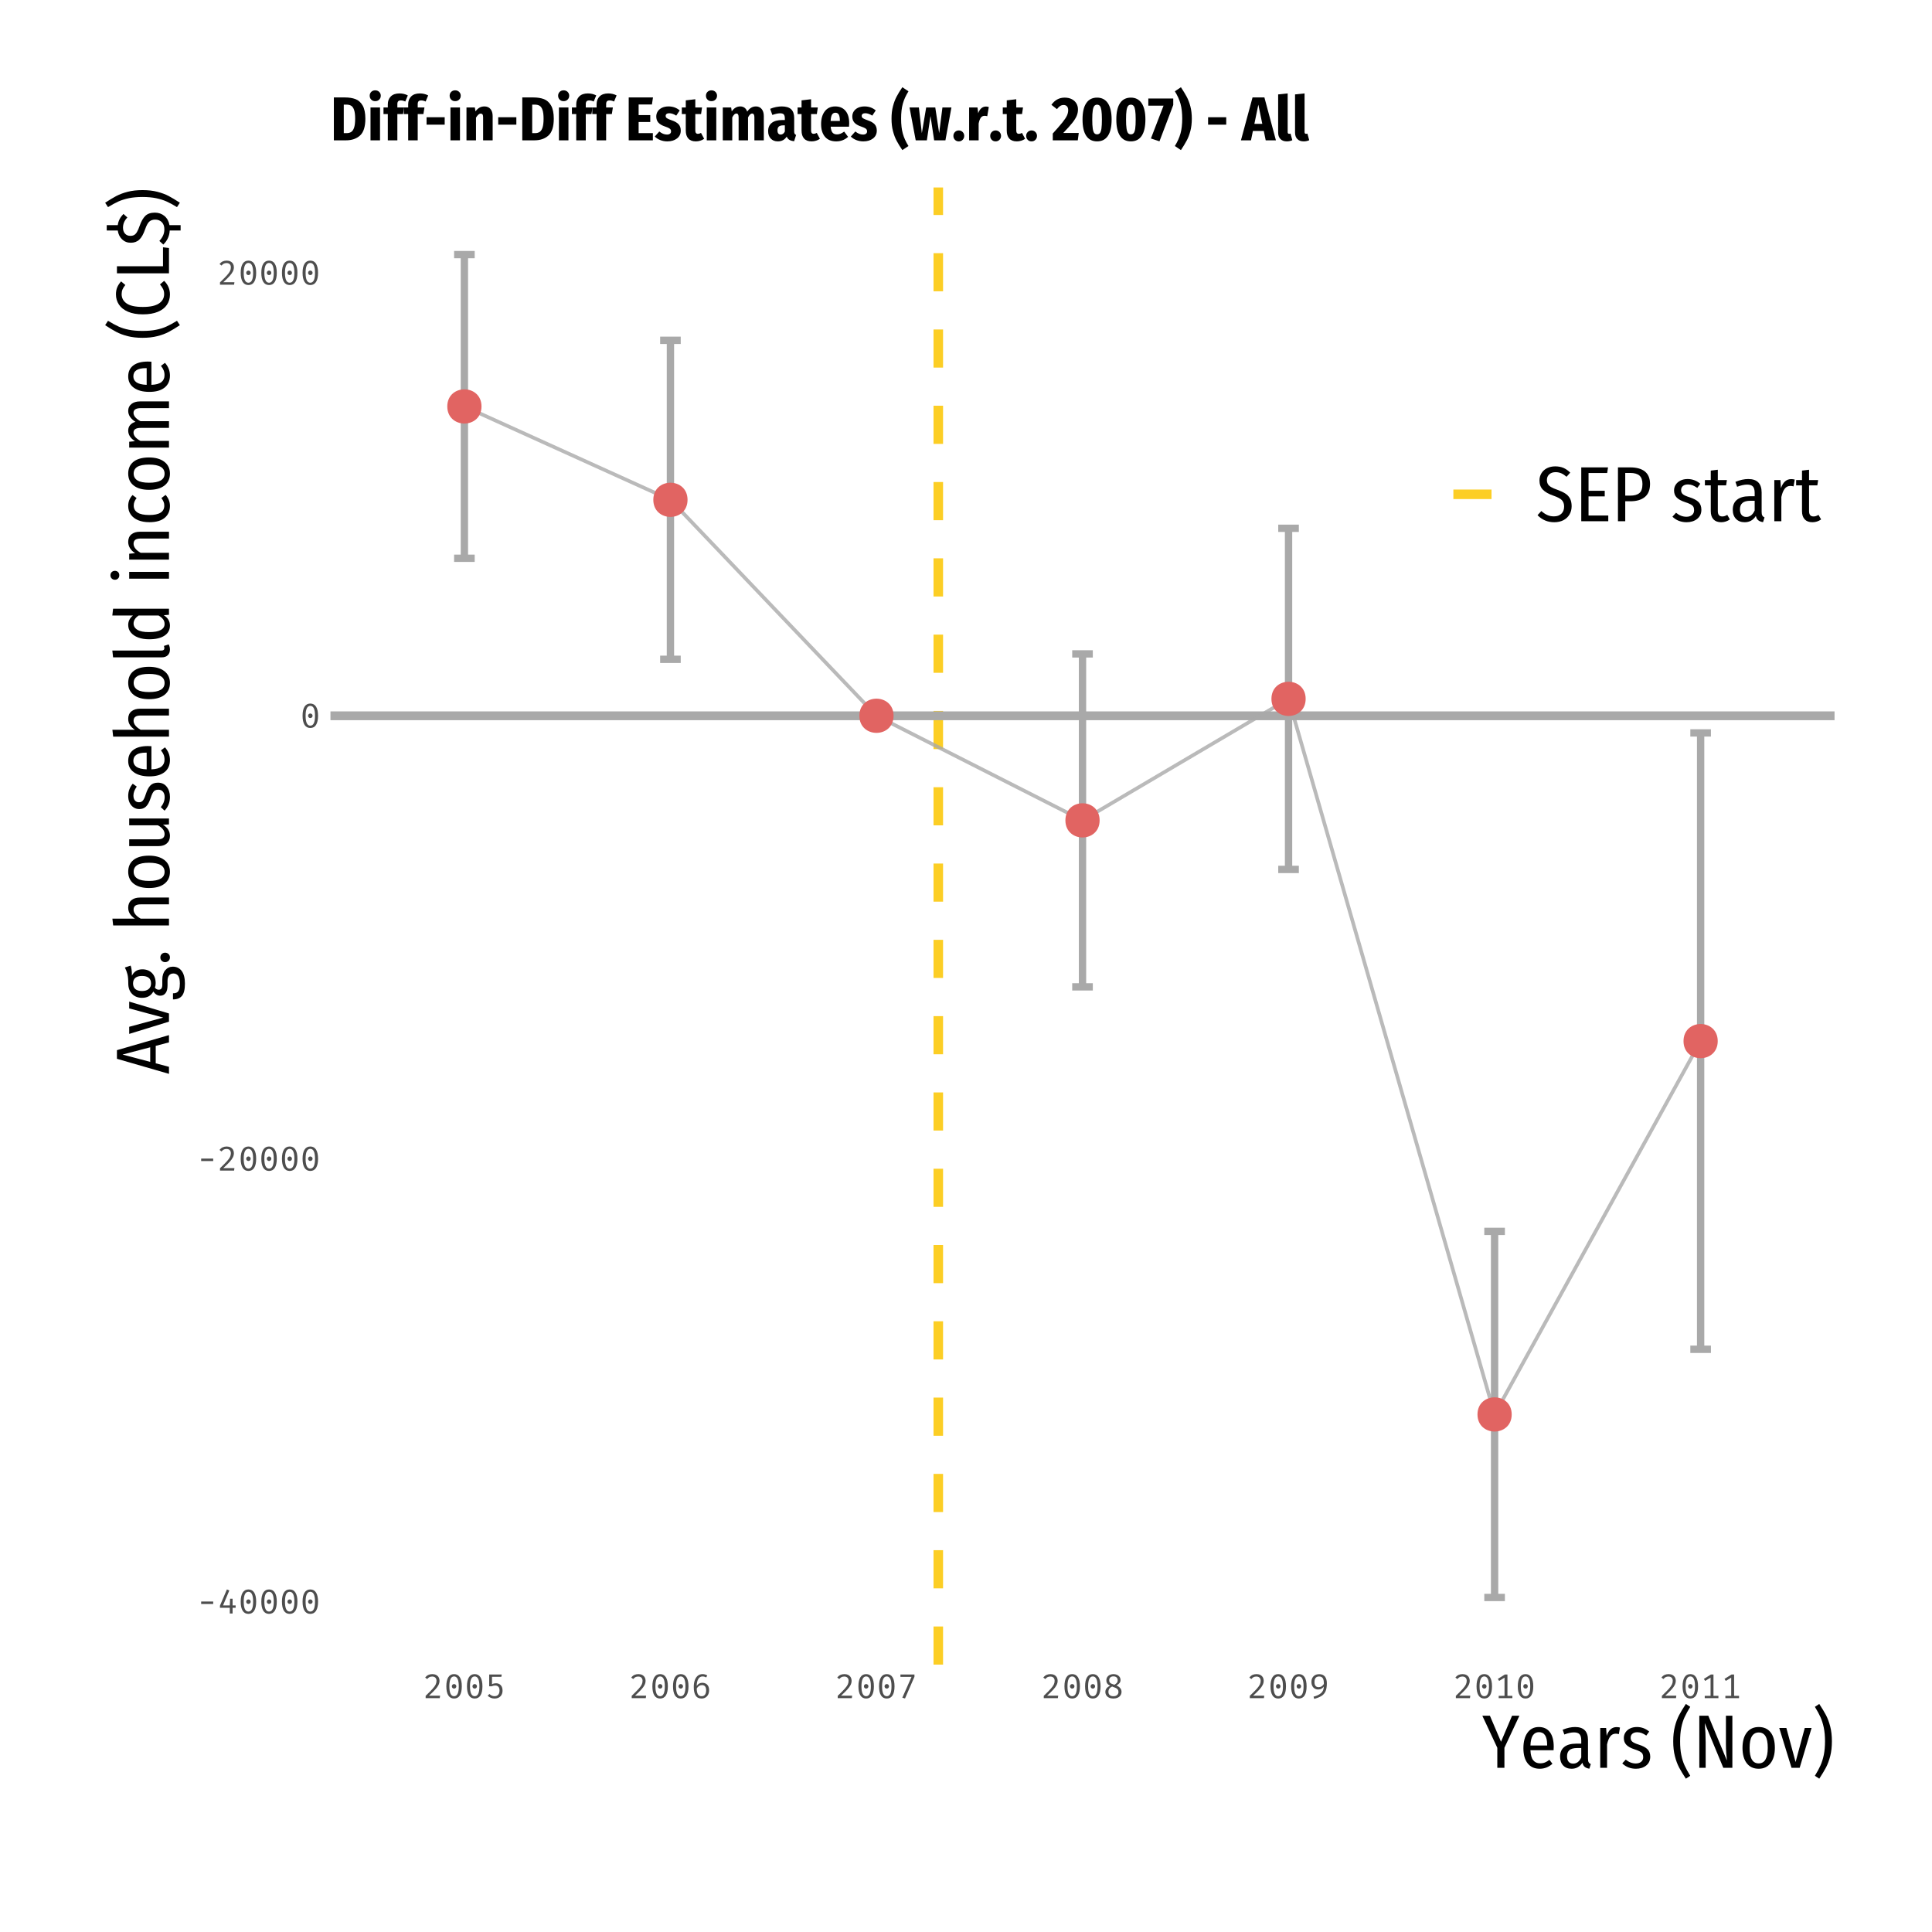 <?xml version="1.0" encoding="UTF-8"?>
<svg xmlns="http://www.w3.org/2000/svg" xmlns:xlink="http://www.w3.org/1999/xlink" width="562pt" height="562pt" viewBox="0 0 562 562" version="1.1">
<defs>
<g>
<symbol overflow="visible" id="glyph0-0">
<path style="stroke:none;" d="M 12.359 -23.898 L 12.359 7.965 L 2.801 7.965 L 2.801 -23.898 Z M 11.129 -22.715 L 4.051 -22.715 L 4.051 6.781 L 11.129 6.781 Z M 7.375 -10.266 C 8.285 -10.266 8.934 -10.02 9.32 -9.535 C 9.707 -9.047 9.902 -8.418 9.902 -7.648 C 9.902 -6.84 9.73 -6.219 9.391 -5.781 C 9.047 -5.34 8.496 -5.066 7.738 -4.961 L 7.738 -3.938 C 7.734 -3.77 7.676 -3.637 7.566 -3.539 C 7.449 -3.438 7.32 -3.387 7.172 -3.391 C 7.016 -3.387 6.879 -3.438 6.77 -3.539 C 6.652 -3.637 6.598 -3.77 6.602 -3.938 L 6.602 -5.852 C 7.402 -5.895 7.949 -6.043 8.238 -6.293 C 8.527 -6.543 8.672 -6.977 8.672 -7.602 C 8.672 -8.102 8.57 -8.488 8.375 -8.762 C 8.176 -9.031 7.812 -9.168 7.285 -9.172 C 6.84 -9.168 6.445 -9.086 6.102 -8.922 C 5.977 -8.875 5.879 -8.852 5.805 -8.855 C 5.637 -8.852 5.504 -8.902 5.406 -9.004 C 5.305 -9.102 5.254 -9.227 5.258 -9.379 C 5.254 -9.664 5.48 -9.883 5.93 -10.035 C 6.375 -10.188 6.855 -10.266 7.375 -10.266 Z M 7.172 -2.73 C 7.398 -2.73 7.586 -2.652 7.738 -2.504 C 7.887 -2.348 7.961 -2.16 7.965 -1.934 C 7.961 -1.691 7.887 -1.488 7.738 -1.332 C 7.586 -1.168 7.398 -1.09 7.172 -1.094 C 6.941 -1.09 6.75 -1.168 6.602 -1.332 C 6.449 -1.488 6.375 -1.691 6.375 -1.934 C 6.375 -2.16 6.449 -2.348 6.602 -2.504 C 6.75 -2.652 6.941 -2.73 7.172 -2.73 Z M 7.172 -2.73 "/>
</symbol>
<symbol overflow="visible" id="glyph0-1">
<path style="stroke:none;" d="M 5.645 -15.957 C 6.566 -15.953 7.375 -15.801 8.07 -15.5 C 8.758 -15.195 9.406 -14.742 10.016 -14.137 L 8.945 -12.93 C 8.426 -13.383 7.914 -13.719 7.41 -13.941 C 6.898 -14.16 6.348 -14.273 5.758 -14.273 C 4.996 -14.273 4.387 -14.062 3.926 -13.645 C 3.461 -13.227 3.227 -12.676 3.23 -11.996 C 3.227 -11.535 3.32 -11.145 3.504 -10.824 C 3.684 -10.496 3.992 -10.203 4.438 -9.938 C 4.875 -9.672 5.5 -9.402 6.305 -9.129 C 7.23 -8.793 7.988 -8.434 8.582 -8.055 C 9.172 -7.676 9.625 -7.191 9.945 -6.602 C 10.262 -6.008 10.422 -5.266 10.426 -4.371 C 10.422 -3.473 10.219 -2.672 9.809 -1.969 C 9.398 -1.262 8.809 -0.707 8.047 -0.305 C 7.277 0.094 6.379 0.293 5.348 0.297 C 3.449 0.293 1.832 -0.387 0.5 -1.754 L 1.617 -2.961 C 2.176 -2.453 2.746 -2.07 3.332 -1.809 C 3.914 -1.539 4.562 -1.406 5.281 -1.41 C 6.172 -1.406 6.891 -1.66 7.43 -2.172 C 7.969 -2.68 8.238 -3.383 8.238 -4.277 C 8.238 -5.051 8.02 -5.664 7.59 -6.121 C 7.152 -6.574 6.359 -7 5.211 -7.398 C 3.734 -7.91 2.676 -8.508 2.035 -9.195 C 1.387 -9.875 1.066 -10.766 1.07 -11.859 C 1.066 -12.633 1.258 -13.332 1.648 -13.965 C 2.031 -14.59 2.574 -15.082 3.277 -15.434 C 3.973 -15.781 4.762 -15.953 5.645 -15.957 Z M 5.645 -15.957 "/>
</symbol>
<symbol overflow="visible" id="glyph0-2">
<path style="stroke:none;" d="M 9.719 -15.66 L 9.469 -14.023 L 4.051 -14.023 L 4.051 -8.855 L 8.762 -8.855 L 8.762 -7.215 L 4.051 -7.215 L 4.051 -1.66 L 9.789 -1.66 L 9.789 0 L 1.934 0 L 1.934 -15.66 Z M 9.719 -15.66 "/>
</symbol>
<symbol overflow="visible" id="glyph0-3">
<path style="stroke:none;" d="M 5.484 -15.66 C 7.367 -15.656 8.801 -15.254 9.785 -14.453 C 10.77 -13.645 11.262 -12.438 11.266 -10.836 C 11.262 -9.133 10.758 -7.871 9.75 -7.043 C 8.742 -6.215 7.344 -5.801 5.555 -5.805 L 4.051 -5.805 L 4.051 0 L 1.934 0 L 1.934 -15.66 Z M 5.484 -7.441 C 6.684 -7.441 7.578 -7.691 8.172 -8.191 C 8.762 -8.691 9.059 -9.562 9.059 -10.812 C 9.059 -11.945 8.766 -12.77 8.184 -13.281 C 7.598 -13.785 6.707 -14.039 5.508 -14.043 L 4.051 -14.043 L 4.051 -7.441 Z M 5.484 -7.441 "/>
</symbol>
<symbol overflow="visible" id="glyph0-4">
<path style="stroke:none;" d=""/>
</symbol>
<symbol overflow="visible" id="glyph0-5">
<path style="stroke:none;" d="M 4.938 -12.27 C 6.316 -12.27 7.547 -11.812 8.625 -10.902 L 7.762 -9.695 C 7.273 -10.027 6.816 -10.277 6.395 -10.449 C 5.965 -10.613 5.52 -10.699 5.055 -10.699 C 4.43 -10.699 3.941 -10.551 3.586 -10.254 C 3.227 -9.957 3.047 -9.551 3.051 -9.035 C 3.047 -8.535 3.219 -8.141 3.562 -7.852 C 3.902 -7.562 4.551 -7.266 5.508 -6.965 C 6.707 -6.582 7.578 -6.117 8.125 -5.574 C 8.668 -5.027 8.941 -4.277 8.945 -3.324 C 8.941 -2.199 8.531 -1.316 7.715 -0.672 C 6.895 -0.027 5.871 0.293 4.645 0.297 C 3.016 0.293 1.641 -0.242 0.523 -1.32 L 1.57 -2.457 C 2.523 -1.68 3.531 -1.293 4.598 -1.297 C 5.262 -1.293 5.801 -1.461 6.211 -1.797 C 6.621 -2.129 6.824 -2.594 6.828 -3.188 C 6.824 -3.609 6.754 -3.949 6.609 -4.211 C 6.465 -4.465 6.207 -4.695 5.836 -4.902 C 5.465 -5.105 4.922 -5.324 4.211 -5.555 C 3.07 -5.93 2.25 -6.383 1.75 -6.918 C 1.246 -7.445 0.996 -8.121 1 -8.945 C 0.996 -9.582 1.164 -10.152 1.5 -10.652 C 1.836 -11.152 2.297 -11.547 2.891 -11.836 C 3.477 -12.125 4.16 -12.27 4.938 -12.27 Z M 4.938 -12.27 "/>
</symbol>
<symbol overflow="visible" id="glyph0-6">
<path style="stroke:none;" d="M 7.512 -0.523 C 6.754 0.023 5.91 0.293 4.984 0.297 C 4.012 0.293 3.266 0.016 2.742 -0.543 C 2.219 -1.102 1.957 -1.891 1.957 -2.914 L 1.957 -10.426 L 0.25 -10.426 L 0.25 -11.973 L 1.957 -11.973 L 1.957 -14.727 L 4.008 -14.977 L 4.008 -11.973 L 6.648 -11.973 L 6.418 -10.426 L 4.008 -10.426 L 4.008 -2.938 C 4.008 -1.898 4.438 -1.383 5.305 -1.387 C 5.559 -1.383 5.797 -1.422 6.02 -1.5 C 6.238 -1.578 6.488 -1.691 6.762 -1.844 Z M 7.512 -0.523 "/>
</symbol>
<symbol overflow="visible" id="glyph0-7">
<path style="stroke:none;" d="M 9.309 -2.73 C 9.305 -2.246 9.371 -1.883 9.512 -1.648 C 9.645 -1.41 9.859 -1.234 10.152 -1.117 L 9.719 0.273 C 9.125 0.18 8.664 0 8.332 -0.273 C 7.996 -0.543 7.758 -0.961 7.625 -1.523 C 6.848 -0.312 5.766 0.293 4.371 0.297 C 3.309 0.293 2.465 -0.035 1.844 -0.691 C 1.219 -1.352 0.906 -2.234 0.91 -3.348 C 0.906 -4.617 1.324 -5.59 2.16 -6.258 C 2.992 -6.926 4.184 -7.258 5.734 -7.262 L 7.285 -7.262 L 7.285 -8.285 C 7.281 -9.121 7.109 -9.723 6.77 -10.094 C 6.426 -10.465 5.871 -10.652 5.098 -10.652 C 4.262 -10.652 3.289 -10.438 2.184 -10.016 L 1.684 -11.449 C 3.016 -11.996 4.262 -12.27 5.418 -12.27 C 8.008 -12.27 9.305 -10.969 9.309 -8.375 Z M 4.848 -1.25 C 5.906 -1.246 6.719 -1.871 7.285 -3.117 L 7.285 -5.941 L 5.965 -5.941 C 3.988 -5.941 3 -5.113 3.004 -3.461 C 3 -2.746 3.16 -2.199 3.48 -1.82 C 3.801 -1.438 4.254 -1.246 4.848 -1.25 Z M 4.848 -1.25 "/>
</symbol>
<symbol overflow="visible" id="glyph0-8">
<path style="stroke:none;" d="M 6.762 -12.246 C 7.152 -12.246 7.492 -12.199 7.785 -12.109 L 7.441 -10.129 C 7.152 -10.219 6.84 -10.266 6.512 -10.266 C 5.84 -10.266 5.297 -10 4.883 -9.469 C 4.461 -8.938 4.133 -8.125 3.891 -7.035 L 3.891 0 L 1.844 0 L 1.844 -11.973 L 3.621 -11.973 L 3.777 -9.605 C 4.367 -11.363 5.363 -12.246 6.762 -12.246 Z M 6.762 -12.246 "/>
</symbol>
<symbol overflow="visible" id="glyph1-0">
<path style="stroke:none;" d="M 5.102 -10.5 L 5.102 3.5 L 0.898 3.5 L 0.898 -10.5 Z M 4.559 -9.98 L 1.449 -9.98 L 1.449 2.98 L 4.559 2.98 Z M 3.07 -1.73 C 3.07 -1.652 3.043 -1.594 2.996 -1.555 C 2.941 -1.508 2.883 -1.488 2.82 -1.488 C 2.75 -1.488 2.691 -1.508 2.645 -1.555 C 2.59 -1.594 2.566 -1.652 2.57 -1.73 L 2.57 -2.57 C 2.922 -2.59 3.16 -2.656 3.289 -2.766 C 3.414 -2.875 3.48 -3.066 3.48 -3.34 C 3.48 -3.559 3.434 -3.727 3.348 -3.852 C 3.258 -3.969 3.102 -4.031 2.871 -4.031 C 2.676 -4.031 2.5 -3.992 2.352 -3.922 C 2.301 -3.898 2.258 -3.891 2.219 -3.891 C 2.145 -3.891 2.086 -3.91 2.043 -3.953 C 2 -3.996 1.98 -4.051 1.98 -4.121 C 1.98 -4.242 2.078 -4.34 2.273 -4.41 C 2.469 -4.477 2.68 -4.512 2.91 -4.512 C 3.309 -4.512 3.594 -4.402 3.766 -4.191 C 3.934 -3.973 4.02 -3.695 4.02 -3.359 C 4.02 -3 3.941 -2.727 3.793 -2.539 C 3.641 -2.344 3.402 -2.227 3.07 -2.18 Z M 2.469 -0.852 C 2.465 -0.945 2.5 -1.027 2.57 -1.098 C 2.637 -1.16 2.719 -1.195 2.82 -1.199 C 2.914 -1.195 3 -1.16 3.07 -1.098 C 3.137 -1.027 3.168 -0.945 3.172 -0.852 C 3.168 -0.742 3.137 -0.656 3.07 -0.586 C 3 -0.516 2.914 -0.48 2.82 -0.48 C 2.719 -0.48 2.637 -0.516 2.57 -0.586 C 2.5 -0.656 2.465 -0.742 2.469 -0.852 Z M 2.469 -0.852 "/>
</symbol>
<symbol overflow="visible" id="glyph1-1">
<path style="stroke:none;" d="M 1.25 -3.488 L 4.75 -3.488 L 4.75 -2.77 L 1.25 -2.77 Z M 1.25 -3.488 "/>
</symbol>
<symbol overflow="visible" id="glyph1-2">
<path style="stroke:none;" d="M 5.281 -1.672 L 4.391 -1.672 L 4.391 0 L 3.578 0 L 3.578 -1.672 L 0.719 -1.672 L 0.719 -2.289 L 2.738 -7 L 3.441 -6.699 L 1.609 -2.352 L 3.59 -2.352 L 3.66 -4.301 L 4.391 -4.301 L 4.391 -2.352 L 5.281 -2.352 Z M 5.281 -1.672 "/>
</symbol>
<symbol overflow="visible" id="glyph1-3">
<path style="stroke:none;" d="M 3 -7 C 3.734 -6.996 4.293 -6.691 4.676 -6.086 C 5.059 -5.473 5.25 -4.594 5.25 -3.449 C 5.25 -2.293 5.059 -1.41 4.676 -0.805 C 4.293 -0.195 3.734 0.105 3 0.109 C 2.266 0.105 1.707 -0.195 1.324 -0.805 C 0.941 -1.41 0.75 -2.293 0.75 -3.449 C 0.75 -4.594 0.941 -5.473 1.324 -6.086 C 1.707 -6.691 2.266 -6.996 3 -7 Z M 3 -6.32 C 2.086 -6.316 1.629 -5.359 1.629 -3.449 C 1.629 -1.527 2.086 -0.566 3 -0.57 C 3.914 -0.566 4.371 -1.527 4.371 -3.449 C 4.371 -5.359 3.914 -6.316 3 -6.32 Z M 3 -4.102 C 3.188 -4.102 3.344 -4.035 3.469 -3.91 C 3.594 -3.777 3.656 -3.625 3.66 -3.449 C 3.656 -3.262 3.594 -3.105 3.469 -2.98 C 3.344 -2.852 3.188 -2.789 3 -2.789 C 2.812 -2.789 2.656 -2.852 2.535 -2.98 C 2.41 -3.105 2.348 -3.262 2.352 -3.449 C 2.348 -3.625 2.41 -3.777 2.535 -3.91 C 2.656 -4.035 2.812 -4.102 3 -4.102 Z M 3 -4.102 "/>
</symbol>
<symbol overflow="visible" id="glyph1-4">
<path style="stroke:none;" d="M 2.691 -7 C 3.105 -6.996 3.473 -6.914 3.793 -6.75 C 4.105 -6.582 4.348 -6.352 4.52 -6.062 C 4.684 -5.77 4.77 -5.441 4.77 -5.078 C 4.77 -4.652 4.668 -4.238 4.473 -3.84 C 4.273 -3.434 3.961 -2.996 3.527 -2.523 C 3.094 -2.043 2.48 -1.441 1.691 -0.719 L 4.93 -0.719 L 4.828 0 L 0.73 0 L 0.73 -0.68 C 1.625 -1.539 2.293 -2.211 2.734 -2.699 C 3.168 -3.184 3.469 -3.602 3.641 -3.949 C 3.805 -4.293 3.891 -4.66 3.891 -5.051 C 3.891 -5.434 3.777 -5.734 3.559 -5.957 C 3.336 -6.176 3.035 -6.285 2.648 -6.289 C 2.32 -6.285 2.047 -6.23 1.836 -6.125 C 1.617 -6.012 1.398 -5.824 1.172 -5.559 L 0.59 -6.012 C 0.859 -6.348 1.164 -6.594 1.504 -6.758 C 1.84 -6.914 2.234 -6.996 2.691 -7 Z M 2.691 -7 "/>
</symbol>
<symbol overflow="visible" id="glyph1-5">
<path style="stroke:none;" d="M 4.75 -6.211 L 2.031 -6.211 L 2.031 -4.039 C 2.223 -4.148 2.414 -4.227 2.605 -4.273 C 2.793 -4.312 2.996 -4.336 3.211 -4.34 C 3.781 -4.336 4.238 -4.145 4.586 -3.77 C 4.926 -3.387 5.098 -2.859 5.102 -2.18 C 5.098 -1.727 5.004 -1.324 4.816 -0.98 C 4.625 -0.629 4.352 -0.363 4 -0.176 C 3.645 0.012 3.234 0.105 2.77 0.109 C 2 0.105 1.332 -0.164 0.77 -0.711 L 1.289 -1.219 C 1.711 -0.789 2.203 -0.574 2.77 -0.578 C 3.227 -0.574 3.582 -0.715 3.84 -1 C 4.09 -1.277 4.219 -1.68 4.219 -2.211 C 4.219 -2.727 4.105 -3.102 3.879 -3.332 C 3.652 -3.562 3.348 -3.68 2.969 -3.68 C 2.785 -3.68 2.621 -3.66 2.48 -3.629 C 2.332 -3.59 2.141 -3.531 1.898 -3.449 L 1.219 -3.449 L 1.219 -6.891 L 4.871 -6.891 Z M 4.75 -6.211 "/>
</symbol>
<symbol overflow="visible" id="glyph1-6">
<path style="stroke:none;" d="M 3.301 -4.48 C 3.656 -4.477 3.984 -4.395 4.285 -4.238 C 4.578 -4.074 4.812 -3.836 4.988 -3.516 C 5.16 -3.191 5.25 -2.793 5.25 -2.32 C 5.25 -1.824 5.152 -1.391 4.961 -1.023 C 4.766 -0.652 4.504 -0.371 4.18 -0.18 C 3.852 0.012 3.484 0.105 3.078 0.109 C 2.273 0.105 1.691 -0.18 1.332 -0.758 C 0.965 -1.336 0.785 -2.168 0.789 -3.25 C 0.785 -4.008 0.887 -4.668 1.094 -5.234 C 1.293 -5.793 1.586 -6.23 1.973 -6.539 C 2.355 -6.844 2.816 -6.996 3.352 -7 C 3.852 -6.996 4.305 -6.859 4.719 -6.59 L 4.391 -6.031 C 4.059 -6.219 3.711 -6.316 3.34 -6.32 C 2.812 -6.316 2.398 -6.07 2.105 -5.578 C 1.805 -5.086 1.652 -4.41 1.641 -3.559 C 1.852 -3.875 2.094 -4.109 2.371 -4.258 C 2.641 -4.402 2.949 -4.477 3.301 -4.48 Z M 3.078 -0.57 C 3.5 -0.566 3.828 -0.719 4.055 -1.023 C 4.277 -1.324 4.387 -1.746 4.391 -2.289 C 4.387 -3.293 3.98 -3.797 3.172 -3.801 C 2.848 -3.797 2.559 -3.707 2.305 -3.535 C 2.047 -3.355 1.828 -3.117 1.648 -2.82 C 1.66 -2.035 1.781 -1.465 2.012 -1.109 C 2.234 -0.746 2.59 -0.566 3.078 -0.57 Z M 3.078 -0.57 "/>
</symbol>
<symbol overflow="visible" id="glyph1-7">
<path style="stroke:none;" d="M 1.52 -0.141 L 4.199 -6.191 L 0.969 -6.191 L 0.969 -6.891 L 5.051 -6.891 L 5.051 -6.238 L 2.301 0.09 Z M 1.52 -0.141 "/>
</symbol>
<symbol overflow="visible" id="glyph1-8">
<path style="stroke:none;" d="M 5.059 -5.25 C 5.055 -4.922 4.957 -4.633 4.758 -4.391 C 4.559 -4.141 4.262 -3.91 3.871 -3.691 C 4.336 -3.496 4.699 -3.242 4.961 -2.93 C 5.219 -2.617 5.348 -2.258 5.352 -1.852 C 5.348 -1.477 5.25 -1.137 5.059 -0.84 C 4.863 -0.535 4.59 -0.305 4.23 -0.141 C 3.871 0.023 3.453 0.105 2.98 0.109 C 2.5 0.105 2.082 0.023 1.73 -0.145 C 1.371 -0.312 1.102 -0.543 0.922 -0.84 C 0.734 -1.129 0.645 -1.461 0.648 -1.828 C 0.645 -2.594 1.109 -3.191 2.039 -3.629 C 1.656 -3.805 1.375 -4.016 1.203 -4.262 C 1.023 -4.504 0.938 -4.816 0.941 -5.199 C 0.938 -5.59 1.039 -5.926 1.25 -6.199 C 1.453 -6.473 1.715 -6.672 2.035 -6.805 C 2.348 -6.93 2.672 -6.996 3 -7 C 3.352 -6.996 3.684 -6.934 4 -6.809 C 4.309 -6.684 4.562 -6.488 4.762 -6.223 C 4.957 -5.957 5.055 -5.633 5.059 -5.25 Z M 1.762 -5.191 C 1.758 -4.934 1.816 -4.73 1.934 -4.582 C 2.051 -4.434 2.203 -4.312 2.398 -4.223 C 2.59 -4.133 2.887 -4.023 3.281 -3.898 C 3.617 -4.094 3.859 -4.289 4.012 -4.484 C 4.16 -4.672 4.234 -4.914 4.238 -5.211 C 4.234 -5.555 4.129 -5.832 3.914 -6.035 C 3.695 -6.238 3.391 -6.34 3 -6.34 C 2.605 -6.34 2.301 -6.238 2.086 -6.039 C 1.867 -5.836 1.758 -5.555 1.762 -5.191 Z M 4.461 -1.828 C 4.457 -2.121 4.383 -2.359 4.238 -2.543 C 4.09 -2.727 3.898 -2.871 3.664 -2.98 C 3.422 -3.086 3.07 -3.223 2.609 -3.391 C 1.891 -3.055 1.535 -2.535 1.539 -1.828 C 1.535 -1.434 1.66 -1.125 1.91 -0.902 C 2.156 -0.68 2.512 -0.566 2.98 -0.57 C 3.445 -0.566 3.809 -0.684 4.07 -0.918 C 4.328 -1.148 4.457 -1.453 4.461 -1.828 Z M 4.461 -1.828 "/>
</symbol>
<symbol overflow="visible" id="glyph1-9">
<path style="stroke:none;" d="M 2.891 -6.988 C 3.641 -6.984 4.203 -6.75 4.578 -6.289 C 4.949 -5.82 5.137 -5.168 5.141 -4.328 C 5.137 -3.359 5.012 -2.59 4.766 -2.02 C 4.512 -1.445 4.129 -0.992 3.613 -0.664 C 3.094 -0.332 2.379 -0.043 1.469 0.211 L 1.27 -0.43 C 2.246 -0.688 2.984 -1.047 3.488 -1.5 C 3.984 -1.953 4.238 -2.574 4.25 -3.371 C 4.07 -3.121 3.848 -2.918 3.574 -2.758 C 3.297 -2.598 2.977 -2.52 2.621 -2.52 C 2.238 -2.52 1.902 -2.609 1.605 -2.789 C 1.309 -2.969 1.074 -3.223 0.91 -3.555 C 0.738 -3.883 0.656 -4.27 0.66 -4.719 C 0.656 -5.195 0.754 -5.605 0.953 -5.949 C 1.148 -6.285 1.414 -6.543 1.754 -6.723 C 2.09 -6.895 2.469 -6.984 2.891 -6.988 Z M 2.762 -3.199 C 3.074 -3.199 3.359 -3.277 3.609 -3.438 C 3.855 -3.598 4.074 -3.824 4.27 -4.121 C 4.281 -4.918 4.176 -5.484 3.957 -5.812 C 3.734 -6.141 3.379 -6.305 2.891 -6.309 C 2.438 -6.305 2.102 -6.168 1.879 -5.898 C 1.648 -5.621 1.535 -5.219 1.539 -4.691 C 1.535 -4.18 1.641 -3.805 1.855 -3.562 C 2.062 -3.32 2.363 -3.199 2.762 -3.199 Z M 2.762 -3.199 "/>
</symbol>
<symbol overflow="visible" id="glyph1-10">
<path style="stroke:none;" d="M 5.172 -0.68 L 5.172 0 L 1.199 0 L 1.199 -0.68 L 2.891 -0.68 L 2.891 -5.969 L 1.32 -5.02 L 0.949 -5.609 L 3 -6.891 L 3.738 -6.891 L 3.738 -0.68 Z M 5.172 -0.68 "/>
</symbol>
<symbol overflow="visible" id="glyph2-0">
<path style="stroke:none;" d="M 11.945 -23.102 L 11.945 7.699 L 2.707 7.699 L 2.707 -23.102 Z M 10.758 -21.957 L 3.914 -21.957 L 3.914 6.555 L 10.758 6.555 Z M 7.129 -9.922 C 8.008 -9.918 8.633 -9.684 9.008 -9.219 C 9.379 -8.746 9.566 -8.137 9.57 -7.391 C 9.566 -6.609 9.402 -6.008 9.074 -5.586 C 8.742 -5.156 8.211 -4.895 7.48 -4.797 L 7.48 -3.805 C 7.477 -3.641 7.422 -3.512 7.312 -3.418 C 7.203 -3.32 7.074 -3.273 6.93 -3.277 C 6.781 -3.273 6.652 -3.32 6.543 -3.418 C 6.43 -3.512 6.375 -3.641 6.379 -3.805 L 6.379 -5.652 C 7.156 -5.695 7.684 -5.84 7.965 -6.082 C 8.238 -6.324 8.379 -6.746 8.383 -7.348 C 8.379 -7.832 8.281 -8.203 8.094 -8.469 C 7.898 -8.73 7.547 -8.863 7.039 -8.867 C 6.609 -8.863 6.23 -8.785 5.895 -8.625 C 5.777 -8.578 5.68 -8.555 5.609 -8.559 C 5.445 -8.555 5.316 -8.602 5.223 -8.699 C 5.125 -8.793 5.078 -8.914 5.082 -9.062 C 5.078 -9.34 5.297 -9.551 5.73 -9.699 C 6.16 -9.844 6.625 -9.918 7.129 -9.922 Z M 6.93 -2.641 C 7.148 -2.637 7.332 -2.562 7.48 -2.418 C 7.625 -2.27 7.699 -2.086 7.699 -1.871 C 7.699 -1.633 7.625 -1.438 7.48 -1.285 C 7.332 -1.129 7.148 -1.055 6.93 -1.055 C 6.707 -1.055 6.523 -1.129 6.379 -1.285 C 6.23 -1.438 6.156 -1.633 6.16 -1.871 C 6.156 -2.086 6.23 -2.27 6.379 -2.418 C 6.523 -2.562 6.707 -2.637 6.93 -2.641 Z M 6.93 -2.641 "/>
</symbol>
<symbol overflow="visible" id="glyph2-1">
<path style="stroke:none;" d="M 10.867 -15.137 L 6.512 -5.828 L 6.512 0 L 4.445 0 L 4.445 -5.809 L 0.09 -15.137 L 2.289 -15.137 L 5.523 -7.566 L 8.734 -15.137 Z M 10.867 -15.137 "/>
</symbol>
<symbol overflow="visible" id="glyph2-2">
<path style="stroke:none;" d="M 9.898 -6.137 C 9.895 -5.824 9.883 -5.48 9.855 -5.105 L 3.125 -5.105 C 3.18 -3.75 3.453 -2.777 3.938 -2.188 C 4.422 -1.59 5.082 -1.293 5.918 -1.297 C 6.445 -1.293 6.918 -1.375 7.336 -1.539 C 7.754 -1.699 8.188 -1.965 8.645 -2.332 L 9.527 -1.164 C 8.441 -0.199 7.207 0.281 5.828 0.285 C 4.316 0.281 3.148 -0.238 2.32 -1.285 C 1.492 -2.332 1.078 -3.805 1.078 -5.699 C 1.078 -7.586 1.473 -9.086 2.266 -10.195 C 3.055 -11.305 4.156 -11.859 5.566 -11.859 C 6.957 -11.859 8.027 -11.363 8.777 -10.371 C 9.523 -9.379 9.895 -7.965 9.898 -6.137 Z M 7.984 -6.73 C 7.98 -9.148 7.184 -10.359 5.59 -10.363 C 4.855 -10.359 4.273 -10.055 3.848 -9.449 C 3.422 -8.836 3.18 -7.848 3.125 -6.488 L 7.984 -6.488 Z M 7.984 -6.73 "/>
</symbol>
<symbol overflow="visible" id="glyph2-3">
<path style="stroke:none;" d="M 8.996 -2.641 C 8.992 -2.168 9.059 -1.82 9.195 -1.594 C 9.324 -1.367 9.531 -1.195 9.812 -1.078 L 9.395 0.266 C 8.816 0.172 8.371 0 8.051 -0.262 C 7.727 -0.523 7.5 -0.926 7.371 -1.473 C 6.621 -0.301 5.57 0.281 4.223 0.285 C 3.195 0.281 2.383 -0.035 1.781 -0.672 C 1.18 -1.309 0.879 -2.164 0.879 -3.234 C 0.879 -4.465 1.281 -5.402 2.09 -6.051 C 2.895 -6.695 4.047 -7.02 5.543 -7.02 L 7.039 -7.02 L 7.039 -8.008 C 7.035 -8.812 6.871 -9.395 6.543 -9.758 C 6.211 -10.113 5.672 -10.293 4.93 -10.297 C 4.117 -10.293 3.18 -10.09 2.113 -9.68 L 1.629 -11.066 C 2.918 -11.594 4.117 -11.859 5.234 -11.859 C 7.738 -11.859 8.992 -10.605 8.996 -8.098 Z M 4.688 -1.211 C 5.711 -1.207 6.492 -1.809 7.039 -3.016 L 7.039 -5.742 L 5.766 -5.742 C 3.855 -5.742 2.898 -4.941 2.902 -3.344 C 2.898 -2.652 3.055 -2.125 3.363 -1.758 C 3.672 -1.391 4.113 -1.207 4.688 -1.211 Z M 4.688 -1.211 "/>
</symbol>
<symbol overflow="visible" id="glyph2-4">
<path style="stroke:none;" d="M 6.535 -11.836 C 6.91 -11.836 7.242 -11.789 7.523 -11.703 L 7.195 -9.789 C 6.914 -9.875 6.613 -9.918 6.293 -9.922 C 5.645 -9.918 5.117 -9.664 4.719 -9.152 C 4.312 -8.637 3.996 -7.852 3.762 -6.797 L 3.762 0 L 1.781 0 L 1.781 -11.57 L 3.496 -11.57 L 3.652 -9.285 C 4.223 -10.984 5.184 -11.836 6.535 -11.836 Z M 6.535 -11.836 "/>
</symbol>
<symbol overflow="visible" id="glyph2-5">
<path style="stroke:none;" d="M 4.773 -11.859 C 6.105 -11.859 7.293 -11.418 8.34 -10.539 L 7.504 -9.371 C 7.031 -9.691 6.59 -9.934 6.18 -10.098 C 5.77 -10.254 5.336 -10.336 4.883 -10.34 C 4.277 -10.336 3.805 -10.191 3.465 -9.91 C 3.117 -9.621 2.945 -9.23 2.949 -8.734 C 2.945 -8.246 3.109 -7.863 3.441 -7.59 C 3.77 -7.309 4.398 -7.023 5.324 -6.73 C 6.48 -6.363 7.324 -5.918 7.852 -5.391 C 8.379 -4.859 8.641 -4.133 8.645 -3.211 C 8.641 -2.125 8.246 -1.27 7.457 -0.648 C 6.664 -0.027 5.676 0.281 4.488 0.285 C 2.918 0.281 1.59 -0.238 0.508 -1.277 L 1.52 -2.375 C 2.438 -1.625 3.414 -1.254 4.445 -1.254 C 5.086 -1.254 5.605 -1.414 6.004 -1.738 C 6.398 -2.059 6.598 -2.504 6.602 -3.078 C 6.598 -3.484 6.527 -3.816 6.391 -4.07 C 6.25 -4.316 6 -4.539 5.645 -4.742 C 5.281 -4.938 4.758 -5.148 4.07 -5.367 C 2.969 -5.734 2.176 -6.172 1.695 -6.688 C 1.207 -7.195 0.965 -7.848 0.969 -8.645 C 0.965 -9.258 1.129 -9.809 1.453 -10.297 C 1.773 -10.777 2.219 -11.16 2.793 -11.441 C 3.363 -11.719 4.023 -11.859 4.773 -11.859 Z M 4.773 -11.859 "/>
</symbol>
<symbol overflow="visible" id="glyph2-6">
<path style="stroke:none;" d=""/>
</symbol>
<symbol overflow="visible" id="glyph2-7">
<path style="stroke:none;" d="M 5.719 -17.73 C 5.031 -16.613 4.48 -15.605 4.07 -14.715 C 3.656 -13.816 3.336 -12.801 3.113 -11.668 C 2.883 -10.527 2.77 -9.207 2.773 -7.699 C 2.77 -6.188 2.883 -4.867 3.113 -3.738 C 3.336 -2.609 3.656 -1.594 4.07 -0.691 C 4.48 0.207 5.031 1.215 5.719 2.332 L 4.445 3.168 C 3.637 1.949 2.984 0.871 2.484 -0.074 C 1.984 -1.02 1.574 -2.125 1.254 -3.387 C 0.93 -4.648 0.766 -6.086 0.77 -7.699 C 0.766 -9.312 0.93 -10.75 1.254 -12.012 C 1.574 -13.27 1.984 -14.371 2.484 -15.32 C 2.984 -16.266 3.637 -17.348 4.445 -18.566 Z M 5.719 -17.73 "/>
</symbol>
<symbol overflow="visible" id="glyph2-8">
<path style="stroke:none;" d="M 11.484 0 L 8.844 0 L 3.453 -13.004 C 3.625 -11.062 3.715 -9.18 3.719 -7.348 L 3.719 0 L 1.871 0 L 1.871 -15.137 L 4.488 -15.137 L 9.898 -2.113 C 9.836 -2.625 9.773 -3.328 9.711 -4.223 C 9.641 -5.117 9.609 -6.004 9.613 -6.887 L 9.613 -15.137 L 11.484 -15.137 Z M 11.484 0 "/>
</symbol>
<symbol overflow="visible" id="glyph2-9">
<path style="stroke:none;" d="M 5.809 -11.859 C 7.285 -11.859 8.438 -11.336 9.262 -10.297 C 10.078 -9.25 10.488 -7.754 10.492 -5.809 C 10.488 -3.926 10.07 -2.441 9.238 -1.352 C 8.398 -0.262 7.246 0.281 5.785 0.285 C 4.301 0.281 3.148 -0.25 2.32 -1.32 C 1.492 -2.387 1.078 -3.875 1.078 -5.785 C 1.078 -7.703 1.496 -9.195 2.332 -10.262 C 3.168 -11.324 4.324 -11.859 5.809 -11.859 Z M 5.809 -10.273 C 4.941 -10.27 4.281 -9.906 3.828 -9.184 C 3.367 -8.457 3.141 -7.324 3.145 -5.785 C 3.141 -2.777 4.02 -1.277 5.785 -1.277 C 7.543 -1.277 8.426 -2.785 8.426 -5.809 C 8.426 -7.344 8.203 -8.473 7.766 -9.195 C 7.32 -9.91 6.668 -10.27 5.809 -10.273 Z M 5.809 -10.273 "/>
</symbol>
<symbol overflow="visible" id="glyph2-10">
<path style="stroke:none;" d="M 9.594 -11.57 L 6.137 0 L 3.762 0 L 0.199 -11.57 L 2.266 -11.57 L 4.949 -1.672 L 7.613 -11.57 Z M 9.594 -11.57 "/>
</symbol>
<symbol overflow="visible" id="glyph2-11">
<path style="stroke:none;" d="M 2.047 -18.566 C 2.863 -17.32 3.52 -16.227 4.016 -15.289 C 4.504 -14.348 4.91 -13.254 5.234 -12 C 5.555 -10.746 5.719 -9.312 5.719 -7.699 C 5.719 -6.086 5.555 -4.652 5.234 -3.398 C 4.91 -2.145 4.504 -1.047 4.016 -0.109 C 3.52 0.828 2.863 1.918 2.047 3.168 L 0.77 2.332 C 1.457 1.215 2.004 0.207 2.41 -0.691 C 2.809 -1.594 3.129 -2.613 3.367 -3.75 C 3.598 -4.887 3.715 -6.203 3.719 -7.699 C 3.715 -9.195 3.598 -10.512 3.367 -11.648 C 3.129 -12.785 2.809 -13.805 2.41 -14.707 C 2.004 -15.605 1.457 -16.613 0.77 -17.73 Z M 2.047 -18.566 "/>
</symbol>
<symbol overflow="visible" id="glyph3-0">
<path style="stroke:none;" d="M -23.102 -11.945 L 7.699 -11.945 L 7.699 -2.707 L -23.102 -2.707 Z M -21.957 -10.758 L -21.957 -3.914 L 6.555 -3.914 L 6.555 -10.758 Z M -9.922 -7.129 C -9.918 -8.008 -9.684 -8.633 -9.219 -9.008 C -8.746 -9.379 -8.137 -9.566 -7.391 -9.57 C -6.609 -9.566 -6.008 -9.402 -5.586 -9.074 C -5.156 -8.742 -4.895 -8.211 -4.797 -7.48 L -3.805 -7.48 C -3.641 -7.477 -3.512 -7.422 -3.418 -7.312 C -3.32 -7.203 -3.273 -7.074 -3.277 -6.93 C -3.273 -6.781 -3.32 -6.652 -3.418 -6.543 C -3.512 -6.43 -3.641 -6.375 -3.805 -6.379 L -5.652 -6.379 C -5.695 -7.156 -5.84 -7.684 -6.082 -7.965 C -6.324 -8.238 -6.746 -8.379 -7.348 -8.383 C -7.832 -8.379 -8.203 -8.281 -8.469 -8.094 C -8.73 -7.898 -8.863 -7.547 -8.867 -7.039 C -8.863 -6.609 -8.785 -6.23 -8.625 -5.895 C -8.578 -5.777 -8.555 -5.68 -8.559 -5.609 C -8.555 -5.445 -8.602 -5.316 -8.699 -5.223 C -8.793 -5.125 -8.914 -5.078 -9.062 -5.082 C -9.34 -5.078 -9.551 -5.297 -9.699 -5.73 C -9.844 -6.16 -9.918 -6.625 -9.922 -7.129 Z M -2.641 -6.93 C -2.637 -7.148 -2.562 -7.332 -2.418 -7.48 C -2.27 -7.625 -2.086 -7.699 -1.871 -7.699 C -1.633 -7.699 -1.438 -7.625 -1.285 -7.48 C -1.129 -7.332 -1.055 -7.148 -1.055 -6.93 C -1.055 -6.707 -1.129 -6.523 -1.285 -6.379 C -1.438 -6.23 -1.633 -6.156 -1.871 -6.16 C -2.086 -6.156 -2.27 -6.23 -2.418 -6.379 C -2.562 -6.523 -2.637 -6.707 -2.641 -6.93 Z M -2.641 -6.93 "/>
</symbol>
<symbol overflow="visible" id="glyph3-1">
<path style="stroke:none;" d="M 0 -9.305 L -3.852 -8.293 L -3.852 -3.211 L 0 -2.199 L 0 -0.152 L -15.137 -4.531 L -15.137 -7.039 L 0 -11.418 Z M -5.457 -3.629 L -5.457 -7.875 L -13.508 -5.766 Z M -5.457 -3.629 "/>
</symbol>
<symbol overflow="visible" id="glyph3-2">
<path style="stroke:none;" d="M -11.57 -9.594 L 0 -6.137 L 0 -3.762 L -11.57 -0.199 L -11.57 -2.266 L -1.672 -4.949 L -11.57 -7.613 Z M -11.57 -9.594 "/>
</symbol>
<symbol overflow="visible" id="glyph3-3">
<path style="stroke:none;" d="M -11.152 -10.273 C -10.902 -9.641 -10.781 -8.668 -10.781 -7.348 C -10.164 -8.578 -9.148 -9.191 -7.742 -9.195 C -6.582 -9.191 -5.648 -8.828 -4.938 -8.105 C -4.223 -7.379 -3.867 -6.395 -3.871 -5.148 C -3.867 -4.676 -3.941 -4.25 -4.094 -3.871 C -3.797 -3.461 -3.422 -3.258 -2.969 -3.258 C -2.277 -3.258 -1.934 -3.738 -1.938 -4.707 L -1.938 -6.227 C -1.934 -7.367 -1.645 -8.277 -1.066 -8.953 C -0.488 -9.625 0.246 -9.961 1.145 -9.965 C 2.227 -9.961 3.082 -9.543 3.707 -8.711 C 4.328 -7.871 4.641 -6.648 4.641 -5.039 C 4.641 -3.367 4.352 -2.18 3.781 -1.484 C 3.207 -0.785 2.336 -0.438 1.164 -0.441 L 1.164 -2.223 C 1.645 -2.219 2.031 -2.305 2.32 -2.473 C 2.605 -2.641 2.816 -2.926 2.957 -3.332 C 3.094 -3.734 3.164 -4.309 3.168 -5.059 C 3.164 -6.098 3.004 -6.848 2.684 -7.301 C 2.359 -7.754 1.895 -7.98 1.297 -7.984 C 0.734 -7.98 0.309 -7.793 0.02 -7.422 C -0.273 -7.047 -0.414 -6.516 -0.418 -5.828 L -0.418 -4.531 C -0.414 -3.516 -0.609 -2.762 -1 -2.266 C -1.387 -1.766 -1.902 -1.516 -2.551 -1.52 C -3.297 -1.516 -3.965 -1.918 -4.555 -2.727 C -4.902 -2.109 -5.348 -1.652 -5.883 -1.352 C -6.418 -1.051 -7.066 -0.902 -7.832 -0.902 C -9.031 -0.902 -10 -1.281 -10.734 -2.047 C -11.469 -2.805 -11.836 -3.809 -11.836 -5.059 C -11.836 -6.215 -11.914 -7.113 -12.078 -7.754 C -12.234 -8.387 -12.484 -9.043 -12.824 -9.723 Z M -10.449 -5.082 C -10.445 -4.359 -10.223 -3.812 -9.777 -3.441 C -9.328 -3.066 -8.68 -2.883 -7.832 -2.883 C -7.008 -2.883 -6.367 -3.074 -5.906 -3.465 C -5.445 -3.848 -5.215 -4.387 -5.215 -5.082 C -5.215 -6.531 -6.094 -7.258 -7.855 -7.262 C -8.703 -7.258 -9.348 -7.074 -9.789 -6.711 C -10.227 -6.34 -10.445 -5.797 -10.449 -5.082 Z M -10.449 -5.082 "/>
</symbol>
<symbol overflow="visible" id="glyph3-4">
<path style="stroke:none;" d="M -2.508 -2.309 C -2.508 -2.719 -2.371 -3.051 -2.102 -3.309 C -1.828 -3.562 -1.5 -3.691 -1.121 -3.695 C -0.738 -3.691 -0.41 -3.562 -0.133 -3.309 C 0.145 -3.051 0.281 -2.719 0.285 -2.309 C 0.281 -1.91 0.145 -1.582 -0.133 -1.328 C -0.41 -1.07 -0.738 -0.941 -1.121 -0.945 C -1.5 -0.941 -1.828 -1.07 -2.102 -1.328 C -2.371 -1.582 -2.508 -1.91 -2.508 -2.309 Z M -2.508 -2.309 "/>
</symbol>
<symbol overflow="visible" id="glyph3-5">
<path style="stroke:none;" d=""/>
</symbol>
<symbol overflow="visible" id="glyph3-6">
<path style="stroke:none;" d="M -11.859 -6.953 C -11.859 -7.875 -11.551 -8.598 -10.934 -9.117 C -10.316 -9.637 -9.48 -9.895 -8.426 -9.898 L 0 -9.898 L 0 -7.922 L -8.184 -7.922 C -8.93 -7.922 -9.469 -7.793 -9.801 -7.535 C -10.129 -7.277 -10.293 -6.898 -10.297 -6.402 C -10.293 -5.43 -9.605 -4.551 -8.227 -3.762 L 0 -3.762 L 0 -1.781 L -16.234 -1.781 L -16.457 -3.762 L -9.922 -3.762 C -10.547 -4.184 -11.027 -4.652 -11.363 -5.168 C -11.691 -5.684 -11.859 -6.277 -11.859 -6.953 Z M -11.859 -6.953 "/>
</symbol>
<symbol overflow="visible" id="glyph3-7">
<path style="stroke:none;" d="M -11.859 -5.809 C -11.859 -7.285 -11.336 -8.438 -10.297 -9.262 C -9.25 -10.078 -7.754 -10.488 -5.809 -10.492 C -3.926 -10.488 -2.441 -10.07 -1.352 -9.238 C -0.262 -8.398 0.281 -7.246 0.285 -5.785 C 0.281 -4.301 -0.25 -3.148 -1.32 -2.32 C -2.387 -1.492 -3.875 -1.078 -5.785 -1.078 C -7.703 -1.078 -9.195 -1.496 -10.262 -2.332 C -11.324 -3.168 -11.859 -4.324 -11.859 -5.809 Z M -10.273 -5.809 C -10.27 -4.941 -9.906 -4.281 -9.184 -3.828 C -8.457 -3.367 -7.324 -3.141 -5.785 -3.145 C -2.777 -3.141 -1.277 -4.02 -1.277 -5.785 C -1.277 -7.543 -2.785 -8.426 -5.809 -8.426 C -7.344 -8.426 -8.473 -8.203 -9.195 -7.766 C -9.91 -7.32 -10.27 -6.668 -10.273 -5.809 Z M -10.273 -5.809 "/>
</symbol>
<symbol overflow="visible" id="glyph3-8">
<path style="stroke:none;" d="M 0 -9.723 L 0 -8.008 L -1.738 -7.898 C -0.391 -7.09 0.281 -6.012 0.285 -4.664 C 0.281 -3.738 -0.016 -3.012 -0.617 -2.484 C -1.215 -1.957 -2.031 -1.691 -3.059 -1.695 L -11.57 -1.695 L -11.57 -3.676 L -3.234 -3.676 C -2.559 -3.672 -2.062 -3.801 -1.75 -4.059 C -1.434 -4.312 -1.277 -4.699 -1.277 -5.215 C -1.277 -6.195 -1.922 -7.035 -3.211 -7.742 L -11.57 -7.742 L -11.57 -9.723 Z M 0 -9.723 "/>
</symbol>
<symbol overflow="visible" id="glyph3-9">
<path style="stroke:none;" d="M -11.859 -4.773 C -11.859 -6.105 -11.418 -7.293 -10.539 -8.34 L -9.371 -7.504 C -9.691 -7.031 -9.934 -6.59 -10.098 -6.18 C -10.254 -5.77 -10.336 -5.336 -10.34 -4.883 C -10.336 -4.277 -10.191 -3.805 -9.91 -3.465 C -9.621 -3.117 -9.23 -2.945 -8.734 -2.949 C -8.246 -2.945 -7.863 -3.109 -7.59 -3.441 C -7.309 -3.77 -7.023 -4.398 -6.73 -5.324 C -6.363 -6.48 -5.918 -7.324 -5.391 -7.852 C -4.859 -8.379 -4.133 -8.641 -3.211 -8.645 C -2.125 -8.641 -1.27 -8.246 -0.648 -7.457 C -0.027 -6.664 0.281 -5.676 0.285 -4.488 C 0.281 -2.918 -0.238 -1.59 -1.277 -0.508 L -2.375 -1.52 C -1.625 -2.438 -1.254 -3.414 -1.254 -4.445 C -1.254 -5.086 -1.414 -5.605 -1.738 -6.004 C -2.059 -6.398 -2.504 -6.598 -3.078 -6.602 C -3.484 -6.598 -3.816 -6.527 -4.07 -6.391 C -4.316 -6.25 -4.539 -6 -4.742 -5.645 C -4.938 -5.281 -5.148 -4.758 -5.367 -4.07 C -5.734 -2.969 -6.172 -2.176 -6.688 -1.695 C -7.195 -1.207 -7.848 -0.965 -8.645 -0.969 C -9.258 -0.965 -9.809 -1.129 -10.297 -1.453 C -10.777 -1.773 -11.16 -2.219 -11.441 -2.793 C -11.719 -3.363 -11.859 -4.023 -11.859 -4.773 Z M -11.859 -4.773 "/>
</symbol>
<symbol overflow="visible" id="glyph3-10">
<path style="stroke:none;" d="M -6.137 -9.898 C -5.824 -9.895 -5.48 -9.883 -5.105 -9.855 L -5.105 -3.125 C -3.75 -3.18 -2.777 -3.453 -2.188 -3.938 C -1.59 -4.422 -1.293 -5.082 -1.297 -5.918 C -1.293 -6.445 -1.375 -6.918 -1.539 -7.336 C -1.699 -7.754 -1.965 -8.188 -2.332 -8.645 L -1.164 -9.527 C -0.199 -8.441 0.281 -7.207 0.285 -5.828 C 0.281 -4.316 -0.238 -3.148 -1.285 -2.32 C -2.332 -1.492 -3.805 -1.078 -5.699 -1.078 C -7.586 -1.078 -9.086 -1.473 -10.195 -2.266 C -11.305 -3.055 -11.859 -4.156 -11.859 -5.566 C -11.859 -6.957 -11.363 -8.027 -10.371 -8.777 C -9.379 -9.523 -7.965 -9.895 -6.137 -9.898 Z M -6.73 -7.984 C -9.148 -7.98 -10.359 -7.184 -10.363 -5.59 C -10.359 -4.855 -10.055 -4.273 -9.449 -3.848 C -8.836 -3.422 -7.848 -3.18 -6.488 -3.125 L -6.488 -7.984 Z M -6.73 -7.984 "/>
</symbol>
<symbol overflow="visible" id="glyph3-11">
<path style="stroke:none;" d="M 0.285 -3.961 C 0.281 -3.254 0.07 -2.695 -0.352 -2.285 C -0.773 -1.875 -1.367 -1.668 -2.133 -1.672 L -16.258 -1.672 L -16.477 -3.652 L -2.199 -3.652 C -1.625 -3.648 -1.34 -3.883 -1.344 -4.355 C -1.34 -4.543 -1.383 -4.758 -1.473 -4.992 L -0.09 -5.434 C 0.16 -4.961 0.281 -4.473 0.285 -3.961 Z M 0.285 -3.961 "/>
</symbol>
<symbol overflow="visible" id="glyph3-12">
<path style="stroke:none;" d="M -16.258 -10.012 L 0 -10.012 L 0 -8.25 L -1.52 -8.117 C -0.316 -7.367 0.281 -6.363 0.285 -5.105 C 0.281 -3.84 -0.25 -2.859 -1.32 -2.164 C -2.387 -1.465 -3.863 -1.117 -5.742 -1.121 C -6.957 -1.117 -8.027 -1.289 -8.953 -1.637 C -9.875 -1.98 -10.59 -2.469 -11.098 -3.102 C -11.605 -3.727 -11.859 -4.453 -11.859 -5.281 C -11.859 -6.375 -11.395 -7.293 -10.473 -8.031 L -16.477 -8.031 Z M -1.277 -5.566 C -1.277 -6.094 -1.422 -6.551 -1.715 -6.941 C -2.008 -7.328 -2.441 -7.691 -3.016 -8.031 L -8.82 -8.031 C -9.801 -7.367 -10.293 -6.598 -10.297 -5.719 C -10.293 -4.941 -9.918 -4.324 -9.172 -3.871 C -8.422 -3.414 -7.293 -3.195 -5.785 -3.211 C -4.242 -3.211 -3.105 -3.414 -2.375 -3.828 C -1.641 -4.234 -1.277 -4.816 -1.277 -5.566 Z M -1.277 -5.566 "/>
</symbol>
<symbol overflow="visible" id="glyph3-13">
<path style="stroke:none;" d="M -11.57 -3.762 L 0 -3.762 L 0 -1.781 L -11.57 -1.781 Z M -17.027 -2.773 C -17.027 -3.148 -16.902 -3.461 -16.652 -3.707 C -16.402 -3.945 -16.094 -4.066 -15.73 -4.07 C -15.359 -4.066 -15.055 -3.949 -14.816 -3.719 C -14.57 -3.48 -14.449 -3.164 -14.453 -2.773 C -14.449 -2.387 -14.57 -2.074 -14.816 -1.836 C -15.055 -1.59 -15.359 -1.469 -15.73 -1.473 C -16.094 -1.469 -16.402 -1.59 -16.652 -1.836 C -16.902 -2.074 -17.027 -2.387 -17.027 -2.773 Z M -17.027 -2.773 "/>
</symbol>
<symbol overflow="visible" id="glyph3-14">
<path style="stroke:none;" d="M -11.859 -6.953 C -11.859 -7.875 -11.555 -8.598 -10.945 -9.117 C -10.336 -9.637 -9.496 -9.895 -8.426 -9.898 L 0 -9.898 L 0 -7.922 L -8.184 -7.922 C -8.93 -7.922 -9.469 -7.797 -9.801 -7.547 C -10.129 -7.297 -10.293 -6.914 -10.297 -6.402 C -10.293 -5.43 -9.605 -4.551 -8.227 -3.762 L 0 -3.762 L 0 -1.781 L -11.57 -1.781 L -11.57 -3.496 L -9.855 -3.652 C -11.191 -4.543 -11.859 -5.645 -11.859 -6.953 Z M -11.859 -6.953 "/>
</symbol>
<symbol overflow="visible" id="glyph3-15">
<path style="stroke:none;" d="M -11.859 -5.809 C -11.859 -6.418 -11.754 -6.984 -11.551 -7.5 C -11.34 -8.016 -11.027 -8.508 -10.605 -8.977 L -9.414 -8.098 C -9.691 -7.742 -9.902 -7.387 -10.043 -7.039 C -10.184 -6.684 -10.254 -6.305 -10.254 -5.895 C -10.254 -5.027 -9.887 -4.355 -9.152 -3.883 C -8.418 -3.402 -7.273 -3.164 -5.719 -3.168 C -2.812 -3.164 -1.359 -4.074 -1.363 -5.895 C -1.359 -6.305 -1.43 -6.676 -1.57 -7.016 C -1.711 -7.352 -1.918 -7.715 -2.199 -8.098 L -0.988 -9.02 C -0.141 -8.078 0.281 -7.016 0.285 -5.828 C 0.281 -4.348 -0.23 -3.188 -1.254 -2.344 C -2.277 -1.5 -3.758 -1.078 -5.699 -1.078 C -6.957 -1.078 -8.051 -1.27 -8.977 -1.66 C -9.898 -2.043 -10.609 -2.594 -11.109 -3.309 C -11.609 -4.02 -11.859 -4.852 -11.859 -5.809 Z M -11.859 -5.809 "/>
</symbol>
<symbol overflow="visible" id="glyph3-16">
<path style="stroke:none;" d="M -11.859 -12.473 C -11.859 -13.305 -11.547 -13.973 -10.922 -14.473 C -10.297 -14.973 -9.465 -15.223 -8.426 -15.223 L 0 -15.223 L 0 -13.266 L -8.207 -13.266 C -9.609 -13.266 -10.312 -12.809 -10.316 -11.902 C -10.312 -11.02 -9.637 -10.215 -8.293 -9.48 L 0 -9.48 L 0 -7.523 L -8.207 -7.523 C -9.609 -7.523 -10.312 -7.066 -10.316 -6.16 C -10.312 -5.262 -9.637 -4.457 -8.293 -3.738 L 0 -3.738 L 0 -1.781 L -11.57 -1.781 L -11.57 -3.496 L -9.879 -3.652 C -11.199 -4.5 -11.859 -5.527 -11.859 -6.73 C -11.859 -7.359 -11.676 -7.895 -11.309 -8.336 C -10.941 -8.773 -10.418 -9.09 -9.746 -9.285 C -11.152 -10.176 -11.859 -11.238 -11.859 -12.473 Z M -11.859 -12.473 "/>
</symbol>
<symbol overflow="visible" id="glyph3-17">
<path style="stroke:none;" d="M -17.73 -5.719 C -16.613 -5.031 -15.605 -4.48 -14.715 -4.07 C -13.816 -3.656 -12.801 -3.336 -11.668 -3.113 C -10.527 -2.883 -9.207 -2.77 -7.699 -2.773 C -6.188 -2.77 -4.867 -2.883 -3.738 -3.113 C -2.609 -3.336 -1.594 -3.656 -0.691 -4.07 C 0.207 -4.48 1.215 -5.031 2.332 -5.719 L 3.168 -4.445 C 1.949 -3.637 0.871 -2.984 -0.074 -2.484 C -1.02 -1.984 -2.125 -1.574 -3.387 -1.254 C -4.648 -0.93 -6.086 -0.766 -7.699 -0.77 C -9.312 -0.766 -10.75 -0.93 -12.012 -1.254 C -13.27 -1.574 -14.371 -1.984 -15.32 -2.484 C -16.266 -2.984 -17.348 -3.637 -18.566 -4.445 Z M -17.73 -5.719 "/>
</symbol>
<symbol overflow="visible" id="glyph3-18">
<path style="stroke:none;" d="M -15.422 -6.887 C -15.422 -7.676 -15.301 -8.367 -15.059 -8.953 C -14.816 -9.539 -14.438 -10.117 -13.926 -10.691 L -12.695 -9.637 C -13.059 -9.207 -13.328 -8.785 -13.508 -8.367 C -13.68 -7.949 -13.77 -7.492 -13.773 -6.996 C -13.77 -5.852 -13.281 -4.941 -12.309 -4.27 C -11.332 -3.594 -9.758 -3.258 -7.59 -3.258 C -5.473 -3.258 -3.914 -3.594 -2.914 -4.27 C -1.906 -4.941 -1.406 -5.852 -1.406 -6.996 C -1.406 -7.566 -1.508 -8.055 -1.715 -8.469 C -1.918 -8.875 -2.219 -9.324 -2.617 -9.812 L -1.406 -10.848 C -0.281 -9.742 0.281 -8.422 0.285 -6.887 C 0.281 -5.754 -0.008 -4.754 -0.594 -3.883 C -1.176 -3.008 -2.059 -2.324 -3.242 -1.836 C -4.422 -1.344 -5.871 -1.102 -7.59 -1.102 C -9.285 -1.102 -10.723 -1.352 -11.898 -1.859 C -13.07 -2.359 -13.949 -3.051 -14.539 -3.926 C -15.125 -4.797 -15.422 -5.781 -15.422 -6.887 Z M -15.422 -6.887 "/>
</symbol>
<symbol overflow="visible" id="glyph3-19">
<path style="stroke:none;" d="M -15.137 -3.914 L -1.738 -3.914 L -1.738 -9.438 L 0 -9.219 L 0 -1.871 L -15.137 -1.871 Z M -15.137 -3.914 "/>
</symbol>
<symbol overflow="visible" id="glyph3-20">
<path style="stroke:none;" d="M -4.113 -9.77 C -3.027 -9.766 -2.094 -9.445 -1.316 -8.801 C -0.539 -8.152 -0.051 -7.262 0.152 -6.137 L 3.387 -6.137 L 3.387 -4.574 L 0.219 -4.574 C 0.141 -2.988 -0.477 -1.625 -1.648 -0.484 L -2.793 -1.539 C -2.32 -2.051 -1.961 -2.578 -1.715 -3.121 C -1.465 -3.664 -1.34 -4.273 -1.344 -4.949 C -1.34 -5.797 -1.582 -6.477 -2.066 -6.984 C -2.547 -7.488 -3.199 -7.738 -4.027 -7.742 C -4.754 -7.738 -5.332 -7.535 -5.762 -7.125 C -6.184 -6.715 -6.582 -5.965 -6.953 -4.883 C -7.434 -3.5 -7.996 -2.512 -8.637 -1.914 C -9.273 -1.309 -10.105 -1.008 -11.133 -1.012 C -12.113 -1.008 -12.949 -1.336 -13.641 -2 C -14.328 -2.656 -14.746 -3.516 -14.895 -4.574 L -18.105 -4.574 L -18.105 -6.137 L -14.895 -6.137 C -14.805 -6.777 -14.625 -7.363 -14.355 -7.887 C -14.082 -8.406 -13.711 -8.906 -13.242 -9.395 L -12.102 -8.359 C -12.539 -7.902 -12.863 -7.434 -13.066 -6.953 C -13.27 -6.465 -13.371 -5.945 -13.375 -5.391 C -13.371 -4.672 -13.176 -4.094 -12.793 -3.664 C -12.402 -3.227 -11.887 -3.012 -11.242 -3.016 C -10.801 -3.012 -10.43 -3.094 -10.129 -3.266 C -9.828 -3.43 -9.555 -3.723 -9.305 -4.145 C -9.055 -4.559 -8.797 -5.152 -8.535 -5.918 C -8.078 -7.223 -7.527 -8.188 -6.887 -8.82 C -6.238 -9.449 -5.316 -9.766 -4.113 -9.77 Z M -4.113 -9.77 "/>
</symbol>
<symbol overflow="visible" id="glyph3-21">
<path style="stroke:none;" d="M -18.566 -2.047 C -17.32 -2.863 -16.227 -3.52 -15.289 -4.016 C -14.348 -4.504 -13.254 -4.91 -12 -5.234 C -10.746 -5.555 -9.312 -5.719 -7.699 -5.719 C -6.086 -5.719 -4.652 -5.555 -3.398 -5.234 C -2.145 -4.91 -1.047 -4.504 -0.109 -4.016 C 0.828 -3.52 1.918 -2.863 3.168 -2.047 L 2.332 -0.77 C 1.215 -1.457 0.207 -2.004 -0.691 -2.41 C -1.594 -2.809 -2.613 -3.129 -3.75 -3.367 C -4.887 -3.598 -6.203 -3.715 -7.699 -3.719 C -9.195 -3.715 -10.512 -3.598 -11.648 -3.367 C -12.785 -3.129 -13.805 -2.809 -14.707 -2.41 C -15.605 -2.004 -16.613 -1.457 -17.73 -0.77 Z M -18.566 -2.047 "/>
</symbol>
<symbol overflow="visible" id="glyph4-0">
<path style="stroke:none;" d="M 9.773 -18.898 L 9.773 6.301 L 2.215 6.301 L 2.215 -18.898 Z M 8.801 -17.965 L 3.203 -17.965 L 3.203 5.363 L 8.801 5.363 Z M 5.832 -8.117 C 6.547 -8.113 7.059 -7.922 7.367 -7.539 C 7.672 -7.152 7.828 -6.656 7.828 -6.047 C 7.828 -5.41 7.691 -4.918 7.422 -4.57 C 7.152 -4.223 6.719 -4.008 6.121 -3.926 L 6.121 -3.113 C 6.117 -2.977 6.07 -2.871 5.984 -2.797 C 5.891 -2.719 5.789 -2.684 5.672 -2.684 C 5.547 -2.684 5.438 -2.719 5.352 -2.797 C 5.258 -2.871 5.215 -2.977 5.219 -3.113 L 5.219 -4.625 C 5.855 -4.656 6.289 -4.773 6.516 -4.977 C 6.742 -5.172 6.855 -5.52 6.859 -6.012 C 6.855 -6.406 6.777 -6.711 6.625 -6.93 C 6.465 -7.145 6.176 -7.254 5.762 -7.254 C 5.41 -7.254 5.098 -7.188 4.824 -7.055 C 4.723 -7.02 4.645 -7 4.59 -7.004 C 4.453 -7 4.348 -7.039 4.273 -7.117 C 4.191 -7.191 4.152 -7.289 4.156 -7.414 C 4.152 -7.641 4.332 -7.816 4.688 -7.938 C 5.039 -8.055 5.418 -8.113 5.832 -8.117 Z M 5.672 -2.16 C 5.852 -2.156 6 -2.098 6.121 -1.98 C 6.238 -1.859 6.297 -1.707 6.301 -1.531 C 6.297 -1.336 6.238 -1.176 6.121 -1.051 C 6 -0.922 5.852 -0.859 5.672 -0.863 C 5.488 -0.859 5.336 -0.922 5.219 -1.051 C 5.098 -1.176 5.039 -1.336 5.039 -1.531 C 5.039 -1.707 5.098 -1.859 5.219 -1.98 C 5.336 -2.098 5.488 -2.156 5.672 -2.16 Z M 5.672 -2.16 "/>
</symbol>
<symbol overflow="visible" id="glyph4-1">
<path style="stroke:none;" d="M 4.266 -12.473 C 5.414 -12.469 6.418 -12.309 7.277 -11.988 C 8.137 -11.664 8.828 -11.043 9.359 -10.133 C 9.883 -9.219 10.148 -7.941 10.152 -6.301 C 10.148 -3.969 9.633 -2.336 8.602 -1.402 C 7.57 -0.465 6.203 0 4.5 0 L 0.988 0 L 0.988 -12.473 Z M 3.871 -10.387 L 3.871 -2.09 L 4.68 -2.09 C 5.23 -2.086 5.688 -2.207 6.047 -2.449 C 6.406 -2.688 6.684 -3.113 6.887 -3.734 C 7.082 -4.348 7.184 -5.203 7.184 -6.301 C 7.184 -7.387 7.078 -8.234 6.875 -8.836 C 6.668 -9.438 6.383 -9.844 6.02 -10.062 C 5.652 -10.273 5.199 -10.383 4.66 -10.387 Z M 3.871 -10.387 "/>
</symbol>
<symbol overflow="visible" id="glyph4-2">
<path style="stroke:none;" d="M 3.707 -9.559 L 3.707 0 L 0.938 0 L 0.938 -9.559 Z M 2.305 -14.543 C 2.77 -14.543 3.156 -14.391 3.465 -14.094 C 3.77 -13.789 3.926 -13.418 3.926 -12.977 C 3.926 -12.52 3.77 -12.141 3.465 -11.844 C 3.156 -11.539 2.77 -11.391 2.305 -11.395 C 1.832 -11.391 1.449 -11.539 1.152 -11.844 C 0.852 -12.141 0.703 -12.52 0.703 -12.977 C 0.703 -13.418 0.852 -13.789 1.152 -14.094 C 1.449 -14.391 1.832 -14.543 2.305 -14.543 Z M 2.305 -14.543 "/>
</symbol>
<symbol overflow="visible" id="glyph4-3">
<path style="stroke:none;" d="M 5.094 -11.609 C 4.73 -11.605 4.473 -11.52 4.32 -11.348 C 4.16 -11.172 4.082 -10.887 4.086 -10.492 L 4.086 -9.559 L 6.047 -9.559 L 5.742 -7.633 L 4.086 -7.633 L 4.086 0 L 1.312 0 L 1.312 -7.633 L 0.055 -7.633 L 0.055 -9.559 L 1.312 -9.559 L 1.312 -10.477 C 1.312 -11.422 1.602 -12.184 2.184 -12.77 C 2.766 -13.348 3.605 -13.641 4.699 -13.645 C 5.586 -13.641 6.395 -13.449 7.129 -13.066 L 6.391 -11.285 C 5.957 -11.5 5.523 -11.605 5.094 -11.609 Z M 5.094 -11.609 "/>
</symbol>
<symbol overflow="visible" id="glyph4-4">
<path style="stroke:none;" d="M 0.738 -4.555 L 0.738 -6.715 L 6.012 -6.715 L 6.012 -4.555 Z M 0.738 -4.555 "/>
</symbol>
<symbol overflow="visible" id="glyph4-5">
<path style="stroke:none;" d="M 6.156 -9.863 C 6.898 -9.859 7.484 -9.613 7.91 -9.117 C 8.336 -8.617 8.547 -7.934 8.551 -7.074 L 8.551 0 L 5.777 0 L 5.777 -6.695 C 5.777 -7.09 5.719 -7.367 5.605 -7.531 C 5.492 -7.691 5.32 -7.773 5.094 -7.777 C 4.852 -7.773 4.621 -7.676 4.398 -7.48 C 4.176 -7.281 3.945 -6.988 3.707 -6.605 L 3.707 0 L 0.938 0 L 0.938 -9.559 L 3.367 -9.559 L 3.562 -8.426 C 3.91 -8.902 4.293 -9.262 4.715 -9.504 C 5.133 -9.742 5.613 -9.859 6.156 -9.863 Z M 6.156 -9.863 "/>
</symbol>
<symbol overflow="visible" id="glyph4-6">
<path style="stroke:none;" d=""/>
</symbol>
<symbol overflow="visible" id="glyph4-7">
<path style="stroke:none;" d="M 8.047 -12.473 L 7.738 -10.422 L 3.871 -10.422 L 3.871 -7.344 L 7.254 -7.344 L 7.254 -5.328 L 3.871 -5.328 L 3.871 -2.09 L 8.012 -2.09 L 8.012 0 L 0.988 0 L 0.988 -12.473 Z M 8.047 -12.473 "/>
</symbol>
<symbol overflow="visible" id="glyph4-8">
<path style="stroke:none;" d="M 4.051 -9.863 C 4.684 -9.859 5.277 -9.758 5.832 -9.559 C 6.379 -9.352 6.867 -9.066 7.289 -8.695 L 6.281 -7.184 C 5.562 -7.648 4.883 -7.879 4.246 -7.883 C 3.906 -7.879 3.648 -7.812 3.473 -7.676 C 3.289 -7.535 3.199 -7.344 3.203 -7.109 C 3.199 -6.926 3.242 -6.773 3.336 -6.648 C 3.422 -6.52 3.594 -6.395 3.852 -6.273 C 4.102 -6.145 4.48 -5.992 4.984 -5.812 C 5.871 -5.512 6.527 -5.133 6.957 -4.68 C 7.379 -4.223 7.594 -3.605 7.598 -2.824 C 7.594 -1.863 7.227 -1.102 6.496 -0.539 C 5.762 0.023 4.828 0.305 3.691 0.305 C 2.957 0.305 2.273 0.18 1.648 -0.07 C 1.016 -0.32 0.48 -0.66 0.035 -1.098 L 1.352 -2.574 C 2.09 -1.973 2.832 -1.676 3.582 -1.676 C 3.949 -1.676 4.242 -1.754 4.453 -1.918 C 4.664 -2.074 4.77 -2.301 4.77 -2.594 C 4.77 -2.816 4.723 -3 4.633 -3.148 C 4.543 -3.289 4.375 -3.43 4.129 -3.562 C 3.883 -3.695 3.504 -3.852 2.988 -4.031 C 2.113 -4.328 1.473 -4.707 1.07 -5.172 C 0.668 -5.633 0.469 -6.219 0.469 -6.93 C 0.469 -7.48 0.609 -7.977 0.898 -8.422 C 1.184 -8.863 1.598 -9.215 2.141 -9.477 C 2.68 -9.73 3.316 -9.859 4.051 -9.863 Z M 4.051 -9.863 "/>
</symbol>
<symbol overflow="visible" id="glyph4-9">
<path style="stroke:none;" d="M 6.516 -0.449 C 6.191 -0.207 5.816 -0.023 5.391 0.105 C 4.965 0.238 4.535 0.305 4.105 0.305 C 3.129 0.305 2.395 0.031 1.906 -0.523 C 1.414 -1.07 1.172 -1.844 1.172 -2.844 L 1.172 -7.633 L 0.02 -7.633 L 0.02 -9.559 L 1.172 -9.559 L 1.172 -11.629 L 3.941 -11.953 L 3.941 -9.559 L 5.902 -9.559 L 5.617 -7.633 L 3.941 -7.633 L 3.941 -2.879 C 3.938 -2.215 4.191 -1.887 4.699 -1.891 C 4.973 -1.887 5.27 -1.977 5.598 -2.16 Z M 6.516 -0.449 "/>
</symbol>
<symbol overflow="visible" id="glyph4-10">
<path style="stroke:none;" d="M 10.602 -9.863 C 11.281 -9.859 11.832 -9.609 12.25 -9.105 C 12.66 -8.602 12.867 -7.922 12.871 -7.074 L 12.871 0 L 10.133 0 L 10.133 -6.715 C 10.129 -7.434 9.914 -7.793 9.484 -7.793 C 9.062 -7.793 8.66 -7.414 8.281 -6.66 L 8.281 0 L 5.543 0 L 5.543 -6.715 C 5.543 -7.434 5.332 -7.793 4.914 -7.793 C 4.672 -7.793 4.457 -7.695 4.266 -7.504 C 4.07 -7.312 3.879 -7.031 3.691 -6.66 L 3.691 0 L 0.938 0 L 0.938 -9.559 L 3.367 -9.559 L 3.547 -8.426 C 4.203 -9.383 5.031 -9.859 6.031 -9.863 C 6.508 -9.859 6.922 -9.73 7.27 -9.477 C 7.617 -9.215 7.875 -8.84 8.047 -8.352 C 8.391 -8.852 8.773 -9.23 9.188 -9.484 C 9.602 -9.734 10.07 -9.859 10.602 -9.863 Z M 10.602 -9.863 "/>
</symbol>
<symbol overflow="visible" id="glyph4-11">
<path style="stroke:none;" d="M 7.973 -2.645 C 7.969 -2.316 8.012 -2.078 8.098 -1.926 C 8.184 -1.766 8.328 -1.645 8.531 -1.566 L 7.957 0.254 C 7.402 0.199 6.949 0.078 6.605 -0.125 C 6.254 -0.328 5.984 -0.648 5.797 -1.078 C 5.203 -0.156 4.348 0.305 3.223 0.305 C 2.355 0.305 1.668 0.035 1.16 -0.512 C 0.648 -1.055 0.391 -1.781 0.395 -2.684 C 0.391 -3.723 0.742 -4.52 1.449 -5.074 C 2.148 -5.625 3.168 -5.898 4.5 -5.902 L 5.258 -5.902 L 5.258 -6.355 C 5.254 -6.914 5.152 -7.305 4.949 -7.531 C 4.742 -7.75 4.383 -7.863 3.871 -7.867 C 3.281 -7.863 2.531 -7.699 1.621 -7.379 L 0.988 -9.16 C 1.516 -9.387 2.078 -9.562 2.68 -9.684 C 3.277 -9.801 3.836 -9.859 4.355 -9.863 C 5.59 -9.859 6.504 -9.586 7.09 -9.035 C 7.676 -8.48 7.969 -7.641 7.973 -6.516 Z M 4.051 -1.676 C 4.301 -1.676 4.531 -1.75 4.742 -1.906 C 4.949 -2.059 5.121 -2.281 5.258 -2.574 L 5.258 -4.355 L 4.754 -4.355 C 4.184 -4.352 3.77 -4.234 3.508 -4.004 C 3.242 -3.766 3.109 -3.402 3.113 -2.914 C 3.109 -2.504 3.191 -2.195 3.355 -1.988 C 3.516 -1.777 3.746 -1.676 4.051 -1.676 Z M 4.051 -1.676 "/>
</symbol>
<symbol overflow="visible" id="glyph4-12">
<path style="stroke:none;" d="M 8.695 -4.969 C 8.695 -4.582 8.676 -4.246 8.641 -3.961 L 3.312 -3.961 C 3.383 -3.117 3.57 -2.531 3.871 -2.211 C 4.168 -1.883 4.594 -1.723 5.148 -1.727 C 5.504 -1.723 5.844 -1.789 6.172 -1.926 C 6.492 -2.055 6.848 -2.258 7.234 -2.539 L 8.371 -1.008 C 7.383 -0.133 6.238 0.305 4.934 0.305 C 3.492 0.305 2.395 -0.141 1.648 -1.035 C 0.895 -1.926 0.52 -3.16 0.523 -4.734 C 0.52 -6.27 0.879 -7.508 1.602 -8.449 C 2.32 -9.391 3.336 -9.859 4.645 -9.863 C 5.902 -9.859 6.891 -9.438 7.613 -8.594 C 8.332 -7.746 8.695 -6.539 8.695 -4.969 Z M 5.977 -5.762 C 5.977 -6.512 5.875 -7.078 5.68 -7.461 C 5.477 -7.836 5.145 -8.027 4.68 -8.027 C 4.258 -8.027 3.934 -7.848 3.707 -7.496 C 3.477 -7.137 3.34 -6.516 3.293 -5.633 L 5.977 -5.633 Z M 5.977 -5.762 "/>
</symbol>
<symbol overflow="visible" id="glyph4-13">
<path style="stroke:none;" d="M 5.184 -14.258 C 4.414 -13.031 3.863 -11.824 3.535 -10.629 C 3.203 -9.434 3.039 -7.988 3.043 -6.301 C 3.039 -4.605 3.203 -3.164 3.535 -1.969 C 3.863 -0.773 4.414 0.434 5.184 1.656 L 3.402 2.844 C 2.727 1.855 2.176 0.957 1.746 0.145 C 1.312 -0.672 0.953 -1.609 0.676 -2.68 C 0.391 -3.746 0.25 -4.953 0.254 -6.301 C 0.25 -7.641 0.391 -8.848 0.676 -9.918 C 0.953 -10.984 1.312 -11.926 1.746 -12.742 C 2.176 -13.559 2.727 -14.461 3.402 -15.445 Z M 5.184 -14.258 "/>
</symbol>
<symbol overflow="visible" id="glyph4-14">
<path style="stroke:none;" d="M 12.277 -9.559 L 10.531 0 L 7.254 0 L 6.191 -7.074 L 5.129 0 L 1.891 0 L 0.09 -9.559 L 2.809 -9.559 L 3.672 -2.09 L 4.934 -9.559 L 7.578 -9.559 L 8.711 -2.09 L 9.664 -9.559 Z M 12.277 -9.559 "/>
</symbol>
<symbol overflow="visible" id="glyph4-15">
<path style="stroke:none;" d="M 2.051 -2.879 C 2.504 -2.875 2.879 -2.719 3.184 -2.41 C 3.48 -2.098 3.633 -1.727 3.637 -1.297 C 3.633 -0.848 3.48 -0.469 3.184 -0.16 C 2.879 0.152 2.504 0.305 2.051 0.305 C 1.594 0.305 1.219 0.152 0.926 -0.16 C 0.629 -0.469 0.48 -0.848 0.484 -1.297 C 0.48 -1.727 0.629 -2.098 0.934 -2.41 C 1.23 -2.719 1.605 -2.875 2.051 -2.879 Z M 2.051 -2.879 "/>
</symbol>
<symbol overflow="visible" id="glyph4-16">
<path style="stroke:none;" d="M 5.832 -9.828 C 6.141 -9.824 6.418 -9.777 6.66 -9.684 L 6.211 -7.02 C 5.957 -7.09 5.703 -7.125 5.453 -7.129 C 4.957 -7.125 4.578 -6.934 4.32 -6.559 C 4.055 -6.176 3.852 -5.617 3.707 -4.879 L 3.707 0 L 0.938 0 L 0.938 -9.559 L 3.367 -9.559 L 3.582 -7.883 C 3.793 -8.504 4.094 -8.984 4.48 -9.324 C 4.863 -9.656 5.312 -9.824 5.832 -9.828 Z M 5.832 -9.828 "/>
</symbol>
<symbol overflow="visible" id="glyph4-17">
<path style="stroke:none;" d="M 3.816 -12.422 C 4.629 -12.422 5.328 -12.266 5.91 -11.961 C 6.492 -11.652 6.934 -11.242 7.234 -10.727 C 7.535 -10.207 7.688 -9.633 7.688 -9 C 7.688 -8.352 7.566 -7.73 7.324 -7.137 C 7.082 -6.543 6.656 -5.859 6.055 -5.094 C 5.445 -4.32 4.562 -3.336 3.402 -2.141 L 7.922 -2.141 L 7.633 0 L 0.359 0 L 0.359 -1.98 C 1.629 -3.383 2.574 -4.469 3.195 -5.246 C 3.809 -6.016 4.238 -6.664 4.48 -7.188 C 4.719 -7.707 4.84 -8.238 4.844 -8.785 C 4.84 -9.262 4.723 -9.633 4.492 -9.891 C 4.254 -10.148 3.926 -10.277 3.512 -10.277 C 3.137 -10.277 2.809 -10.184 2.52 -9.996 C 2.23 -9.809 1.91 -9.5 1.566 -9.07 L -0.035 -10.332 C 0.949 -11.723 2.23 -12.422 3.816 -12.422 Z M 3.816 -12.422 "/>
</symbol>
<symbol overflow="visible" id="glyph4-18">
<path style="stroke:none;" d="M 4.914 -12.422 C 6.277 -12.422 7.324 -11.879 8.055 -10.801 C 8.777 -9.715 9.141 -8.137 9.145 -6.066 C 9.141 -3.961 8.781 -2.375 8.062 -1.305 C 7.344 -0.23 6.293 0.305 4.914 0.305 C 3.531 0.305 2.48 -0.23 1.762 -1.305 C 1.039 -2.375 0.68 -3.961 0.684 -6.066 C 0.68 -8.16 1.039 -9.746 1.762 -10.816 C 2.48 -11.887 3.531 -12.422 4.914 -12.422 Z M 4.914 -10.367 C 4.562 -10.363 4.289 -10.238 4.094 -9.988 C 3.895 -9.734 3.746 -9.301 3.652 -8.684 C 3.555 -8.066 3.508 -7.191 3.512 -6.066 C 3.508 -4.922 3.555 -4.039 3.652 -3.418 C 3.746 -2.793 3.895 -2.359 4.094 -2.113 C 4.289 -1.867 4.562 -1.746 4.914 -1.746 C 5.262 -1.746 5.539 -1.867 5.742 -2.113 C 5.945 -2.359 6.09 -2.793 6.18 -3.41 C 6.27 -4.027 6.316 -4.91 6.316 -6.066 C 6.316 -7.203 6.266 -8.082 6.172 -8.703 C 6.074 -9.316 5.93 -9.75 5.734 -9.996 C 5.535 -10.242 5.262 -10.363 4.914 -10.367 Z M 4.914 -10.367 "/>
</symbol>
<symbol overflow="visible" id="glyph4-19">
<path style="stroke:none;" d="M 7.414 -12.168 L 7.414 -10.277 L 3.402 0.289 L 0.918 -0.539 L 4.59 -10.078 L 0.16 -10.078 L 0.16 -12.168 Z M 7.414 -12.168 "/>
</symbol>
<symbol overflow="visible" id="glyph4-20">
<path style="stroke:none;" d="M 1.98 -15.445 C 2.676 -14.387 3.234 -13.461 3.66 -12.672 C 4.086 -11.879 4.441 -10.953 4.723 -9.891 C 5.004 -8.828 5.145 -7.629 5.148 -6.301 C 5.145 -4.965 5.004 -3.77 4.723 -2.707 C 4.441 -1.645 4.086 -0.719 3.66 0.07 C 3.234 0.863 2.676 1.785 1.98 2.844 L 0.215 1.656 C 0.969 0.434 1.516 -0.777 1.855 -1.988 C 2.188 -3.191 2.355 -4.629 2.359 -6.301 C 2.355 -7.965 2.191 -9.402 1.863 -10.609 C 1.531 -11.816 0.98 -13.031 0.215 -14.258 Z M 1.98 -15.445 "/>
</symbol>
<symbol overflow="visible" id="glyph4-21">
<path style="stroke:none;" d="M 7.004 0 L 6.445 -2.719 L 3.277 -2.719 L 2.719 0 L -0.199 0 L 3.168 -12.473 L 6.625 -12.473 L 9.973 0 Z M 3.707 -4.789 L 6.012 -4.789 L 4.859 -10.367 Z M 3.707 -4.789 "/>
</symbol>
<symbol overflow="visible" id="glyph4-22">
<path style="stroke:none;" d="M 3.367 0.305 C 2.574 0.305 1.957 0.078 1.512 -0.379 C 1.066 -0.832 0.844 -1.469 0.848 -2.285 L 0.848 -13.355 L 3.617 -13.645 L 3.617 -2.41 C 3.613 -2.059 3.758 -1.887 4.051 -1.891 C 4.168 -1.887 4.301 -1.91 4.445 -1.961 L 4.969 -0.035 C 4.484 0.191 3.949 0.305 3.367 0.305 Z M 3.367 0.305 "/>
</symbol>
</g>
<clipPath id="clip1">
  <path d="M 271 54.531 L 275 54.531 L 275 484.223 L 271 484.223 Z M 271 54.531 "/>
</clipPath>
<clipPath id="clip2">
  <path d="M 96.129 206 L 533.652 206 L 533.652 210 L 96.129 210 Z M 96.129 206 "/>
</clipPath>
</defs>
<g id="surface36">
<rect x="0" y="0" width="562" height="562" style="fill:rgb(100%,100%,100%);fill-opacity:1;stroke:none;"/>
<g clip-path="url(#clip1)" clip-rule="nonzero">
<path style="fill:none;stroke-width:2.774;stroke-linecap:butt;stroke-linejoin:round;stroke:rgb(98.824%,80.784%,14.51%);stroke-opacity:1;stroke-dasharray:11.097,11.097;stroke-miterlimit:10;" d="M 272.938 484.227 L 272.938 54.531 "/>
</g>
<g clip-path="url(#clip2)" clip-rule="nonzero">
<path style="fill:none;stroke-width:2.561;stroke-linecap:butt;stroke-linejoin:round;stroke:rgb(66.275%,66.275%,66.275%);stroke-opacity:1;stroke-miterlimit:10;" d="M 96.129 208.211 L 533.652 208.211 "/>
</g>
<path style="fill:none;stroke-width:2.134;stroke-linecap:butt;stroke-linejoin:round;stroke:rgb(66.275%,66.275%,66.275%);stroke-opacity:1;stroke-miterlimit:10;" d="M 132.09 74.066 L 138.086 74.066 "/>
<path style="fill:none;stroke-width:2.134;stroke-linecap:butt;stroke-linejoin:round;stroke:rgb(66.275%,66.275%,66.275%);stroke-opacity:1;stroke-miterlimit:10;" d="M 135.086 74.066 L 135.086 162.395 "/>
<path style="fill:none;stroke-width:2.134;stroke-linecap:butt;stroke-linejoin:round;stroke:rgb(66.275%,66.275%,66.275%);stroke-opacity:1;stroke-miterlimit:10;" d="M 132.09 162.395 L 138.086 162.395 "/>
<path style="fill:none;stroke-width:2.134;stroke-linecap:butt;stroke-linejoin:round;stroke:rgb(66.275%,66.275%,66.275%);stroke-opacity:1;stroke-miterlimit:10;" d="M 192.027 98.992 L 198.02 98.992 "/>
<path style="fill:none;stroke-width:2.134;stroke-linecap:butt;stroke-linejoin:round;stroke:rgb(66.275%,66.275%,66.275%);stroke-opacity:1;stroke-miterlimit:10;" d="M 195.023 98.992 L 195.023 191.785 "/>
<path style="fill:none;stroke-width:2.134;stroke-linecap:butt;stroke-linejoin:round;stroke:rgb(66.275%,66.275%,66.275%);stroke-opacity:1;stroke-miterlimit:10;" d="M 192.027 191.785 L 198.02 191.785 "/>
<path style="fill:none;stroke-width:2.134;stroke-linecap:butt;stroke-linejoin:round;stroke:rgb(66.275%,66.275%,66.275%);stroke-opacity:1;stroke-miterlimit:10;" d="M 251.961 208.211 L 257.953 208.211 "/>
<path style="fill:none;stroke-width:2.134;stroke-linecap:butt;stroke-linejoin:round;stroke:rgb(66.275%,66.275%,66.275%);stroke-opacity:1;stroke-miterlimit:10;" d="M 254.957 208.211 L 254.957 208.211 "/>
<path style="fill:none;stroke-width:2.134;stroke-linecap:butt;stroke-linejoin:round;stroke:rgb(66.275%,66.275%,66.275%);stroke-opacity:1;stroke-miterlimit:10;" d="M 251.961 208.211 L 257.953 208.211 "/>
<path style="fill:none;stroke-width:2.134;stroke-linecap:butt;stroke-linejoin:round;stroke:rgb(66.275%,66.275%,66.275%);stroke-opacity:1;stroke-miterlimit:10;" d="M 311.895 190.207 L 317.887 190.207 "/>
<path style="fill:none;stroke-width:2.134;stroke-linecap:butt;stroke-linejoin:round;stroke:rgb(66.275%,66.275%,66.275%);stroke-opacity:1;stroke-miterlimit:10;" d="M 314.891 190.207 L 314.891 287.07 "/>
<path style="fill:none;stroke-width:2.134;stroke-linecap:butt;stroke-linejoin:round;stroke:rgb(66.275%,66.275%,66.275%);stroke-opacity:1;stroke-miterlimit:10;" d="M 311.895 287.07 L 317.887 287.07 "/>
<path style="fill:none;stroke-width:2.134;stroke-linecap:butt;stroke-linejoin:round;stroke:rgb(66.275%,66.275%,66.275%);stroke-opacity:1;stroke-miterlimit:10;" d="M 371.828 153.676 L 377.824 153.676 "/>
<path style="fill:none;stroke-width:2.134;stroke-linecap:butt;stroke-linejoin:round;stroke:rgb(66.275%,66.275%,66.275%);stroke-opacity:1;stroke-miterlimit:10;" d="M 374.828 153.676 L 374.828 252.906 "/>
<path style="fill:none;stroke-width:2.134;stroke-linecap:butt;stroke-linejoin:round;stroke:rgb(66.275%,66.275%,66.275%);stroke-opacity:1;stroke-miterlimit:10;" d="M 371.828 252.906 L 377.824 252.906 "/>
<path style="fill:none;stroke-width:2.134;stroke-linecap:butt;stroke-linejoin:round;stroke:rgb(66.275%,66.275%,66.275%);stroke-opacity:1;stroke-miterlimit:10;" d="M 431.766 358.199 L 437.758 358.199 "/>
<path style="fill:none;stroke-width:2.134;stroke-linecap:butt;stroke-linejoin:round;stroke:rgb(66.275%,66.275%,66.275%);stroke-opacity:1;stroke-miterlimit:10;" d="M 434.762 358.199 L 434.762 464.695 "/>
<path style="fill:none;stroke-width:2.134;stroke-linecap:butt;stroke-linejoin:round;stroke:rgb(66.275%,66.275%,66.275%);stroke-opacity:1;stroke-miterlimit:10;" d="M 431.766 464.695 L 437.758 464.695 "/>
<path style="fill:none;stroke-width:2.134;stroke-linecap:butt;stroke-linejoin:round;stroke:rgb(66.275%,66.275%,66.275%);stroke-opacity:1;stroke-miterlimit:10;" d="M 491.699 213.203 L 497.691 213.203 "/>
<path style="fill:none;stroke-width:2.134;stroke-linecap:butt;stroke-linejoin:round;stroke:rgb(66.275%,66.275%,66.275%);stroke-opacity:1;stroke-miterlimit:10;" d="M 494.695 213.203 L 494.695 392.492 "/>
<path style="fill:none;stroke-width:2.134;stroke-linecap:butt;stroke-linejoin:round;stroke:rgb(66.275%,66.275%,66.275%);stroke-opacity:1;stroke-miterlimit:10;" d="M 491.699 392.492 L 497.691 392.492 "/>
<path style="fill:none;stroke-width:1.067;stroke-linecap:butt;stroke-linejoin:round;stroke:rgb(66.275%,66.275%,66.275%);stroke-opacity:0.8;stroke-miterlimit:10;" d="M 135.086 118.23 L 195.023 145.391 L 254.957 208.211 L 314.891 238.637 L 374.828 203.293 L 434.762 411.445 L 494.695 302.848 "/>
<path style="fill-rule:nonzero;fill:rgb(88.235%,39.216%,38.431%);fill-opacity:1;stroke-width:0.709;stroke-linecap:round;stroke-linejoin:round;stroke:rgb(88.235%,39.216%,38.431%);stroke-opacity:1;stroke-miterlimit:10;" d="M 139.711 118.23 C 139.711 124.391 130.465 124.391 130.465 118.23 C 130.465 112.066 139.711 112.066 139.711 118.23 "/>
<path style="fill-rule:nonzero;fill:rgb(88.235%,39.216%,38.431%);fill-opacity:1;stroke-width:0.709;stroke-linecap:round;stroke-linejoin:round;stroke:rgb(88.235%,39.216%,38.431%);stroke-opacity:1;stroke-miterlimit:10;" d="M 199.645 145.391 C 199.645 151.551 190.398 151.551 190.398 145.391 C 190.398 139.227 199.645 139.227 199.645 145.391 "/>
<path style="fill-rule:nonzero;fill:rgb(88.235%,39.216%,38.431%);fill-opacity:1;stroke-width:0.709;stroke-linecap:round;stroke-linejoin:round;stroke:rgb(88.235%,39.216%,38.431%);stroke-opacity:1;stroke-miterlimit:10;" d="M 259.578 208.211 C 259.578 214.375 250.336 214.375 250.336 208.211 C 250.336 202.047 259.578 202.047 259.578 208.211 "/>
<path style="fill-rule:nonzero;fill:rgb(88.235%,39.216%,38.431%);fill-opacity:1;stroke-width:0.709;stroke-linecap:round;stroke-linejoin:round;stroke:rgb(88.235%,39.216%,38.431%);stroke-opacity:1;stroke-miterlimit:10;" d="M 319.516 238.637 C 319.516 244.801 310.27 244.801 310.27 238.637 C 310.27 232.477 319.516 232.477 319.516 238.637 "/>
<path style="fill-rule:nonzero;fill:rgb(88.235%,39.216%,38.431%);fill-opacity:1;stroke-width:0.709;stroke-linecap:round;stroke-linejoin:round;stroke:rgb(88.235%,39.216%,38.431%);stroke-opacity:1;stroke-miterlimit:10;" d="M 379.449 203.293 C 379.449 209.453 370.203 209.453 370.203 203.293 C 370.203 197.129 379.449 197.129 379.449 203.293 "/>
<path style="fill-rule:nonzero;fill:rgb(88.235%,39.216%,38.431%);fill-opacity:1;stroke-width:0.709;stroke-linecap:round;stroke-linejoin:round;stroke:rgb(88.235%,39.216%,38.431%);stroke-opacity:1;stroke-miterlimit:10;" d="M 439.383 411.445 C 439.383 417.609 430.141 417.609 430.141 411.445 C 430.141 405.285 439.383 405.285 439.383 411.445 "/>
<path style="fill-rule:nonzero;fill:rgb(88.235%,39.216%,38.431%);fill-opacity:1;stroke-width:0.709;stroke-linecap:round;stroke-linejoin:round;stroke:rgb(88.235%,39.216%,38.431%);stroke-opacity:1;stroke-miterlimit:10;" d="M 499.316 302.848 C 499.316 309.008 490.074 309.008 490.074 302.848 C 490.074 296.684 499.316 296.684 499.316 302.848 "/>
<path style="fill:none;stroke-width:2.774;stroke-linecap:butt;stroke-linejoin:round;stroke:rgb(98.824%,80.784%,14.51%);stroke-opacity:1;stroke-dasharray:11.097,11.097;stroke-miterlimit:10;" d="M 422.773 143.785 L 440.754 143.785 "/>
<g style="fill:rgb(0%,0%,0%);fill-opacity:1;">
  <use xlink:href="#glyph0-1" x="446.75" y="151.617"/>
  <use xlink:href="#glyph0-2" x="458.04" y="151.617"/>
  <use xlink:href="#glyph0-3" x="468.716" y="151.617"/>
  <use xlink:href="#glyph0-4" x="480.62" y="151.617"/>
  <use xlink:href="#glyph0-5" x="485.969" y="151.617"/>
  <use xlink:href="#glyph0-6" x="495.689" y="151.617"/>
  <use xlink:href="#glyph0-7" x="503.132" y="151.617"/>
  <use xlink:href="#glyph0-8" x="514.285" y="151.617"/>
  <use xlink:href="#glyph0-6" x="522.229" y="151.617"/>
</g>
<g style="fill:rgb(30.196%,30.196%,30.196%);fill-opacity:1;">
  <use xlink:href="#glyph1-1" x="57.266" y="469.355"/>
  <use xlink:href="#glyph1-2" x="63.266" y="469.355"/>
  <use xlink:href="#glyph1-3" x="69.266" y="469.355"/>
  <use xlink:href="#glyph1-3" x="75.266" y="469.355"/>
  <use xlink:href="#glyph1-3" x="81.266" y="469.355"/>
  <use xlink:href="#glyph1-3" x="87.266" y="469.355"/>
</g>
<g style="fill:rgb(30.196%,30.196%,30.196%);fill-opacity:1;">
  <use xlink:href="#glyph1-1" x="57.266" y="340.508"/>
  <use xlink:href="#glyph1-4" x="63.266" y="340.508"/>
  <use xlink:href="#glyph1-3" x="69.266" y="340.508"/>
  <use xlink:href="#glyph1-3" x="75.266" y="340.508"/>
  <use xlink:href="#glyph1-3" x="81.266" y="340.508"/>
  <use xlink:href="#glyph1-3" x="87.266" y="340.508"/>
</g>
<g style="fill:rgb(30.196%,30.196%,30.196%);fill-opacity:1;">
  <use xlink:href="#glyph1-3" x="87.266" y="211.656"/>
</g>
<g style="fill:rgb(30.196%,30.196%,30.196%);fill-opacity:1;">
  <use xlink:href="#glyph1-4" x="63.266" y="82.809"/>
  <use xlink:href="#glyph1-3" x="69.266" y="82.809"/>
  <use xlink:href="#glyph1-3" x="75.266" y="82.809"/>
  <use xlink:href="#glyph1-3" x="81.266" y="82.809"/>
  <use xlink:href="#glyph1-3" x="87.266" y="82.809"/>
</g>
<g style="fill:rgb(30.196%,30.196%,30.196%);fill-opacity:1;">
  <use xlink:href="#glyph1-4" x="123.086" y="493.98"/>
  <use xlink:href="#glyph1-3" x="129.086" y="493.98"/>
  <use xlink:href="#glyph1-3" x="135.086" y="493.98"/>
  <use xlink:href="#glyph1-5" x="141.086" y="493.98"/>
</g>
<g style="fill:rgb(30.196%,30.196%,30.196%);fill-opacity:1;">
  <use xlink:href="#glyph1-4" x="183.023" y="493.98"/>
  <use xlink:href="#glyph1-3" x="189.023" y="493.98"/>
  <use xlink:href="#glyph1-3" x="195.023" y="493.98"/>
  <use xlink:href="#glyph1-6" x="201.023" y="493.98"/>
</g>
<g style="fill:rgb(30.196%,30.196%,30.196%);fill-opacity:1;">
  <use xlink:href="#glyph1-4" x="242.957" y="493.98"/>
  <use xlink:href="#glyph1-3" x="248.957" y="493.98"/>
  <use xlink:href="#glyph1-3" x="254.957" y="493.98"/>
  <use xlink:href="#glyph1-7" x="260.957" y="493.98"/>
</g>
<g style="fill:rgb(30.196%,30.196%,30.196%);fill-opacity:1;">
  <use xlink:href="#glyph1-4" x="302.891" y="493.98"/>
  <use xlink:href="#glyph1-3" x="308.891" y="493.98"/>
  <use xlink:href="#glyph1-3" x="314.891" y="493.98"/>
  <use xlink:href="#glyph1-8" x="320.891" y="493.98"/>
</g>
<g style="fill:rgb(30.196%,30.196%,30.196%);fill-opacity:1;">
  <use xlink:href="#glyph1-4" x="362.828" y="493.98"/>
  <use xlink:href="#glyph1-3" x="368.828" y="493.98"/>
  <use xlink:href="#glyph1-3" x="374.828" y="493.98"/>
  <use xlink:href="#glyph1-9" x="380.828" y="493.98"/>
</g>
<g style="fill:rgb(30.196%,30.196%,30.196%);fill-opacity:1;">
  <use xlink:href="#glyph1-4" x="422.762" y="493.98"/>
  <use xlink:href="#glyph1-3" x="428.762" y="493.98"/>
  <use xlink:href="#glyph1-10" x="434.762" y="493.98"/>
  <use xlink:href="#glyph1-3" x="440.762" y="493.98"/>
</g>
<g style="fill:rgb(30.196%,30.196%,30.196%);fill-opacity:1;">
  <use xlink:href="#glyph1-4" x="482.695" y="493.98"/>
  <use xlink:href="#glyph1-3" x="488.695" y="493.98"/>
  <use xlink:href="#glyph1-10" x="494.695" y="493.98"/>
  <use xlink:href="#glyph1-10" x="500.695" y="493.98"/>
</g>
<g style="fill:rgb(0%,0%,0%);fill-opacity:1;">
  <use xlink:href="#glyph2-1" x="431.109" y="514.23"/>
  <use xlink:href="#glyph2-2" x="442.065" y="514.23"/>
  <use xlink:href="#glyph2-3" x="452.933" y="514.23"/>
  <use xlink:href="#glyph2-4" x="463.713" y="514.23"/>
  <use xlink:href="#glyph2-5" x="471.391" y="514.23"/>
  <use xlink:href="#glyph2-6" x="480.785" y="514.23"/>
  <use xlink:href="#glyph2-7" x="485.955" y="514.23"/>
  <use xlink:href="#glyph2-8" x="492.445" y="514.23"/>
  <use xlink:href="#glyph2-9" x="505.799" y="514.23"/>
  <use xlink:href="#glyph2-10" x="517.371" y="514.23"/>
  <use xlink:href="#glyph2-11" x="527.161" y="514.23"/>
</g>
<g style="fill:rgb(0%,0%,0%);fill-opacity:1;">
  <use xlink:href="#glyph3-1" x="49.152" y="312.523"/>
  <use xlink:href="#glyph3-2" x="49.152" y="300.951"/>
  <use xlink:href="#glyph3-3" x="49.152" y="291.161"/>
  <use xlink:href="#glyph3-4" x="49.152" y="280.821"/>
  <use xlink:href="#glyph3-5" x="49.152" y="276.157"/>
  <use xlink:href="#glyph3-6" x="49.152" y="270.987"/>
  <use xlink:href="#glyph3-7" x="49.152" y="259.393"/>
  <use xlink:href="#glyph3-8" x="49.152" y="247.821"/>
  <use xlink:href="#glyph3-9" x="49.152" y="236.315"/>
  <use xlink:href="#glyph3-10" x="49.152" y="226.921"/>
  <use xlink:href="#glyph3-6" x="49.152" y="216.053"/>
  <use xlink:href="#glyph3-7" x="49.152" y="204.459"/>
  <use xlink:href="#glyph3-11" x="49.152" y="192.887"/>
  <use xlink:href="#glyph3-12" x="49.152" y="187.079"/>
  <use xlink:href="#glyph3-5" x="49.152" y="175.287"/>
  <use xlink:href="#glyph3-13" x="49.152" y="170.117"/>
  <use xlink:href="#glyph3-14" x="49.152" y="164.573"/>
  <use xlink:href="#glyph3-15" x="49.152" y="152.979"/>
  <use xlink:href="#glyph3-7" x="49.152" y="143.563"/>
  <use xlink:href="#glyph3-16" x="49.152" y="131.991"/>
  <use xlink:href="#glyph3-10" x="49.152" y="115.073"/>
  <use xlink:href="#glyph3-5" x="49.152" y="104.205"/>
  <use xlink:href="#glyph3-17" x="49.152" y="99.035"/>
  <use xlink:href="#glyph3-18" x="49.152" y="92.545"/>
  <use xlink:href="#glyph3-19" x="49.152" y="81.369"/>
  <use xlink:href="#glyph3-20" x="49.152" y="71.623"/>
  <use xlink:href="#glyph3-21" x="49.152" y="61.019"/>
</g>
<g style="fill:rgb(0%,0%,0%);fill-opacity:1;">
  <use xlink:href="#glyph4-1" x="96.129" y="40.82"/>
  <use xlink:href="#glyph4-2" x="106.839" y="40.82"/>
  <use xlink:href="#glyph4-3" x="111.501" y="40.82"/>
  <use xlink:href="#glyph4-3" x="117.423" y="40.82"/>
  <use xlink:href="#glyph4-4" x="123.345" y="40.82"/>
  <use xlink:href="#glyph4-2" x="130.095" y="40.82"/>
  <use xlink:href="#glyph4-5" x="134.757" y="40.82"/>
  <use xlink:href="#glyph4-4" x="144.189" y="40.82"/>
  <use xlink:href="#glyph4-1" x="150.939" y="40.82"/>
  <use xlink:href="#glyph4-2" x="161.649" y="40.82"/>
  <use xlink:href="#glyph4-3" x="166.311" y="40.82"/>
  <use xlink:href="#glyph4-3" x="172.233" y="40.82"/>
  <use xlink:href="#glyph4-6" x="178.155" y="40.82"/>
  <use xlink:href="#glyph4-7" x="181.899" y="40.82"/>
  <use xlink:href="#glyph4-8" x="190.431" y="40.82"/>
  <use xlink:href="#glyph4-9" x="198.315" y="40.82"/>
  <use xlink:href="#glyph4-2" x="204.651" y="40.82"/>
  <use xlink:href="#glyph4-10" x="209.313" y="40.82"/>
  <use xlink:href="#glyph4-11" x="223.047" y="40.82"/>
  <use xlink:href="#glyph4-9" x="231.993" y="40.82"/>
  <use xlink:href="#glyph4-12" x="238.329" y="40.82"/>
  <use xlink:href="#glyph4-8" x="247.455" y="40.82"/>
  <use xlink:href="#glyph4-6" x="255.339" y="40.82"/>
  <use xlink:href="#glyph4-13" x="259.083" y="40.82"/>
  <use xlink:href="#glyph4-14" x="264.483" y="40.82"/>
  <use xlink:href="#glyph4-15" x="276.849" y="40.82"/>
  <use xlink:href="#glyph4-16" x="280.971" y="40.82"/>
  <use xlink:href="#glyph4-15" x="287.559" y="40.82"/>
  <use xlink:href="#glyph4-9" x="291.681" y="40.82"/>
  <use xlink:href="#glyph4-15" x="298.017" y="40.82"/>
  <use xlink:href="#glyph4-6" x="302.139" y="40.82"/>
  <use xlink:href="#glyph4-17" x="305.883" y="40.82"/>
  <use xlink:href="#glyph4-18" x="314.217" y="40.82"/>
  <use xlink:href="#glyph4-18" x="324.045" y="40.82"/>
  <use xlink:href="#glyph4-19" x="333.873" y="40.82"/>
  <use xlink:href="#glyph4-20" x="341.541" y="40.82"/>
  <use xlink:href="#glyph4-6" x="346.941" y="40.82"/>
  <use xlink:href="#glyph4-4" x="350.685" y="40.82"/>
  <use xlink:href="#glyph4-6" x="357.435" y="40.82"/>
  <use xlink:href="#glyph4-21" x="361.179" y="40.82"/>
  <use xlink:href="#glyph4-22" x="370.953" y="40.82"/>
  <use xlink:href="#glyph4-22" x="375.867" y="40.82"/>
</g>
</g>
</svg>
